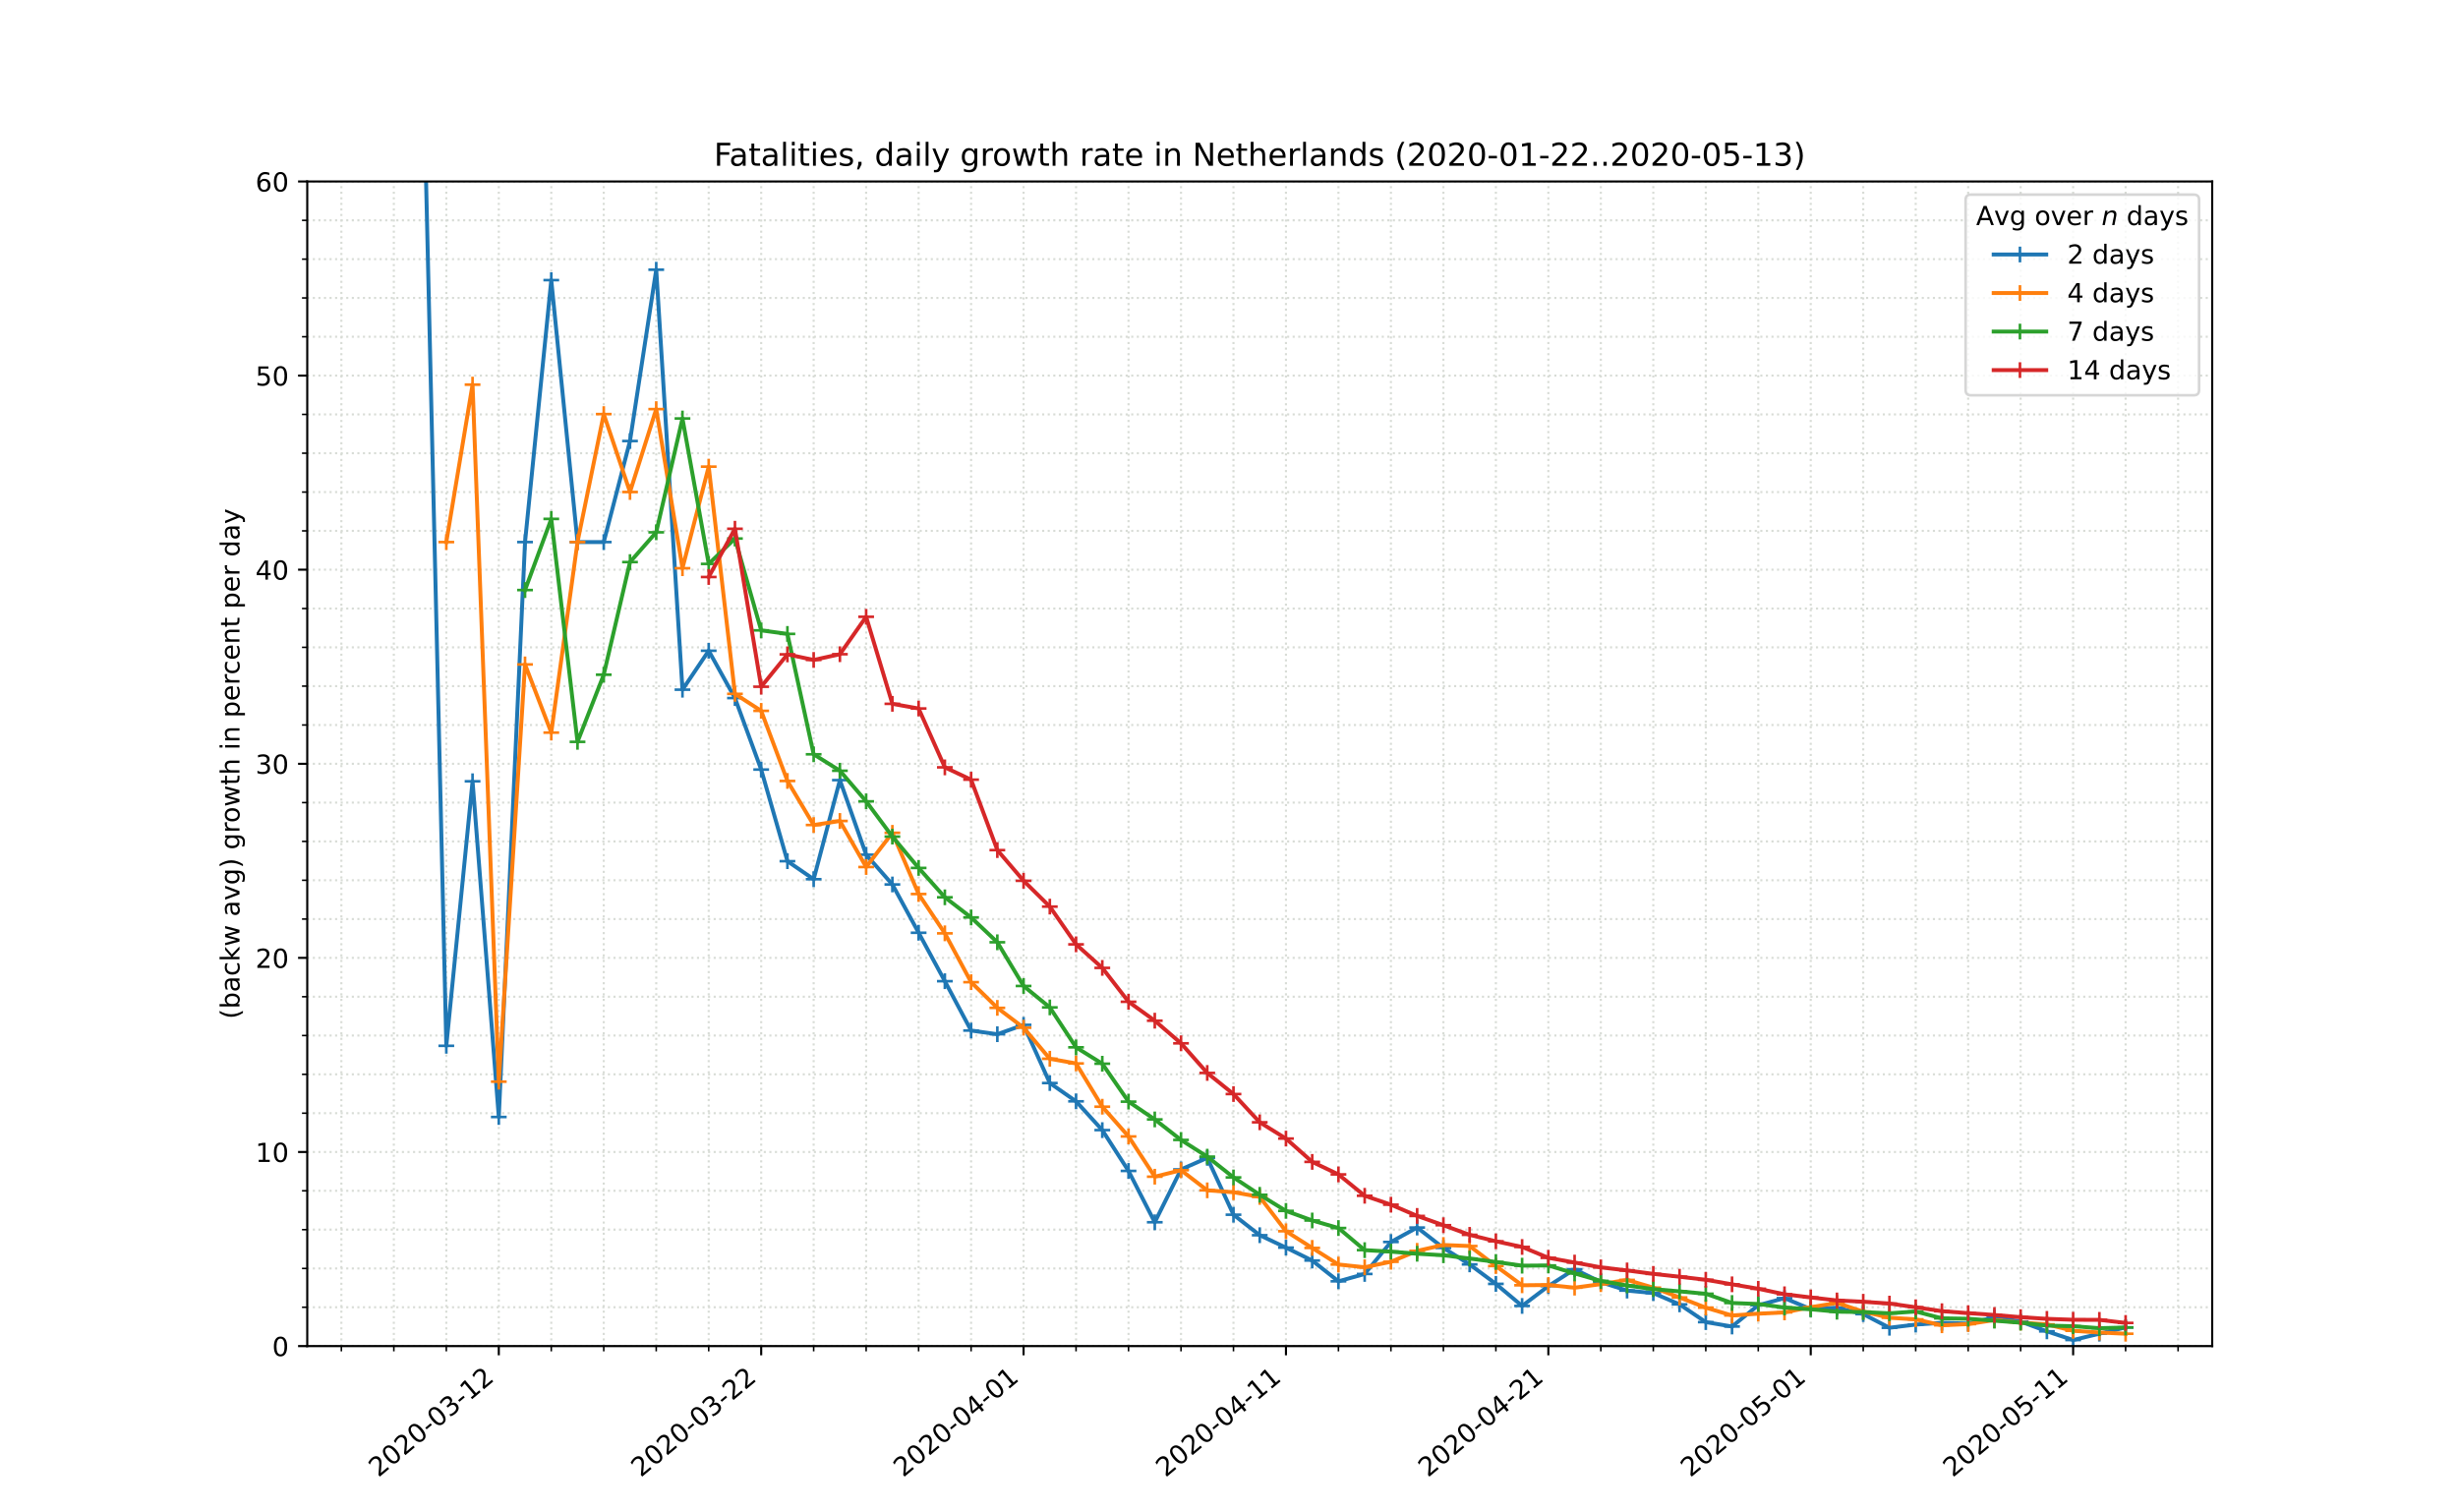 <?xml version="1.0" encoding="utf-8" standalone="no"?>
<!DOCTYPE svg PUBLIC "-//W3C//DTD SVG 1.1//EN"
  "http://www.w3.org/Graphics/SVG/1.1/DTD/svg11.dtd">
<!-- Created with matplotlib (https://matplotlib.org/) -->
<svg height="576pt" version="1.1" viewBox="0 0 936 576" width="936pt" xmlns="http://www.w3.org/2000/svg" xmlns:xlink="http://www.w3.org/1999/xlink">
 <defs>
  <style type="text/css">
*{stroke-linecap:butt;stroke-linejoin:round;}
  </style>
 </defs>
 <g id="figure_1">
  <g id="patch_1">
   <path d="M 0 576 
L 936 576 
L 936 0 
L 0 0 
z
" style="fill:#ffffff;"/>
  </g>
  <g id="axes_1">
   <g id="patch_2">
    <path d="M 117 512.64 
L 842.4 512.64 
L 842.4 69.12 
L 117 69.12 
z
" style="fill:#ffffff;"/>
   </g>
   <g id="matplotlib.axis_1">
    <g id="xtick_1">
     <g id="line2d_1">
      <path clip-path="url(#p97eba27694)" d="M 189.94 512.64 
L 189.94 69.12 
" style="fill:none;stroke:#d8dcd6;stroke-dasharray:0.8,1.32;stroke-dashoffset:0;stroke-width:0.8;"/>
     </g>
     <g id="line2d_2">
      <defs>
       <path d="M 0 0 
L 0 3.5 
" id="m7acbdde7e7" style="stroke:#000000;stroke-width:0.8;"/>
      </defs>
      <g>
       <use style="stroke:#000000;stroke-width:0.8;" x="189.94" xlink:href="#m7acbdde7e7" y="512.64"/>
      </g>
     </g>
     <g id="text_1">
      <!-- 2020-03-12 -->
      <defs>
       <path d="M 19.188 8.297 
L 53.609 8.297 
L 53.609 0 
L 7.328 0 
L 7.328 8.297 
Q 12.938 14.109 22.625 23.891 
Q 32.328 33.688 34.812 36.531 
Q 39.547 41.844 41.422 45.531 
Q 43.312 49.219 43.312 52.781 
Q 43.312 58.594 39.234 62.25 
Q 35.156 65.922 28.609 65.922 
Q 23.969 65.922 18.812 64.312 
Q 13.672 62.703 7.812 59.422 
L 7.812 69.391 
Q 13.766 71.781 18.938 73 
Q 24.125 74.219 28.422 74.219 
Q 39.75 74.219 46.484 68.547 
Q 53.219 62.891 53.219 53.422 
Q 53.219 48.922 51.531 44.891 
Q 49.859 40.875 45.406 35.406 
Q 44.188 33.984 37.641 27.219 
Q 31.109 20.453 19.188 8.297 
z
" id="DejaVuSans-50"/>
       <path d="M 31.781 66.406 
Q 24.172 66.406 20.328 58.906 
Q 16.5 51.422 16.5 36.375 
Q 16.5 21.391 20.328 13.891 
Q 24.172 6.391 31.781 6.391 
Q 39.453 6.391 43.281 13.891 
Q 47.125 21.391 47.125 36.375 
Q 47.125 51.422 43.281 58.906 
Q 39.453 66.406 31.781 66.406 
z
M 31.781 74.219 
Q 44.047 74.219 50.516 64.516 
Q 56.984 54.828 56.984 36.375 
Q 56.984 17.969 50.516 8.266 
Q 44.047 -1.422 31.781 -1.422 
Q 19.531 -1.422 13.062 8.266 
Q 6.594 17.969 6.594 36.375 
Q 6.594 54.828 13.062 64.516 
Q 19.531 74.219 31.781 74.219 
z
" id="DejaVuSans-48"/>
       <path d="M 4.891 31.391 
L 31.203 31.391 
L 31.203 23.391 
L 4.891 23.391 
z
" id="DejaVuSans-45"/>
       <path d="M 40.578 39.312 
Q 47.656 37.797 51.625 33 
Q 55.609 28.219 55.609 21.188 
Q 55.609 10.406 48.188 4.484 
Q 40.766 -1.422 27.094 -1.422 
Q 22.516 -1.422 17.656 -0.516 
Q 12.797 0.391 7.625 2.203 
L 7.625 11.719 
Q 11.719 9.328 16.594 8.109 
Q 21.484 6.891 26.812 6.891 
Q 36.078 6.891 40.938 10.547 
Q 45.797 14.203 45.797 21.188 
Q 45.797 27.641 41.281 31.266 
Q 36.766 34.906 28.719 34.906 
L 20.219 34.906 
L 20.219 43.016 
L 29.109 43.016 
Q 36.375 43.016 40.234 45.922 
Q 44.094 48.828 44.094 54.297 
Q 44.094 59.906 40.109 62.906 
Q 36.141 65.922 28.719 65.922 
Q 24.656 65.922 20.016 65.031 
Q 15.375 64.156 9.812 62.312 
L 9.812 71.094 
Q 15.438 72.656 20.344 73.438 
Q 25.25 74.219 29.594 74.219 
Q 40.828 74.219 47.359 69.109 
Q 53.906 64.016 53.906 55.328 
Q 53.906 49.266 50.438 45.094 
Q 46.969 40.922 40.578 39.312 
z
" id="DejaVuSans-51"/>
       <path d="M 12.406 8.297 
L 28.516 8.297 
L 28.516 63.922 
L 10.984 60.406 
L 10.984 69.391 
L 28.422 72.906 
L 38.281 72.906 
L 38.281 8.297 
L 54.391 8.297 
L 54.391 0 
L 12.406 0 
z
" id="DejaVuSans-49"/>
      </defs>
      <g transform="translate(144.084 562.817)rotate(-40)scale(0.1 -0.1)">
       <use xlink:href="#DejaVuSans-50"/>
       <use x="63.623" xlink:href="#DejaVuSans-48"/>
       <use x="127.246" xlink:href="#DejaVuSans-50"/>
       <use x="190.869" xlink:href="#DejaVuSans-48"/>
       <use x="254.492" xlink:href="#DejaVuSans-45"/>
       <use x="290.576" xlink:href="#DejaVuSans-48"/>
       <use x="354.199" xlink:href="#DejaVuSans-51"/>
       <use x="417.822" xlink:href="#DejaVuSans-45"/>
       <use x="453.906" xlink:href="#DejaVuSans-49"/>
       <use x="517.529" xlink:href="#DejaVuSans-50"/>
      </g>
     </g>
    </g>
    <g id="xtick_2">
     <g id="line2d_3">
      <path clip-path="url(#p97eba27694)" d="M 289.857 512.64 
L 289.857 69.12 
" style="fill:none;stroke:#d8dcd6;stroke-dasharray:0.8,1.32;stroke-dashoffset:0;stroke-width:0.8;"/>
     </g>
     <g id="line2d_4">
      <g>
       <use style="stroke:#000000;stroke-width:0.8;" x="289.857" xlink:href="#m7acbdde7e7" y="512.64"/>
      </g>
     </g>
     <g id="text_2">
      <!-- 2020-03-22 -->
      <g transform="translate(244.001 562.817)rotate(-40)scale(0.1 -0.1)">
       <use xlink:href="#DejaVuSans-50"/>
       <use x="63.623" xlink:href="#DejaVuSans-48"/>
       <use x="127.246" xlink:href="#DejaVuSans-50"/>
       <use x="190.869" xlink:href="#DejaVuSans-48"/>
       <use x="254.492" xlink:href="#DejaVuSans-45"/>
       <use x="290.576" xlink:href="#DejaVuSans-48"/>
       <use x="354.199" xlink:href="#DejaVuSans-51"/>
       <use x="417.822" xlink:href="#DejaVuSans-45"/>
       <use x="453.906" xlink:href="#DejaVuSans-50"/>
       <use x="517.529" xlink:href="#DejaVuSans-50"/>
      </g>
     </g>
    </g>
    <g id="xtick_3">
     <g id="line2d_5">
      <path clip-path="url(#p97eba27694)" d="M 389.774 512.64 
L 389.774 69.12 
" style="fill:none;stroke:#d8dcd6;stroke-dasharray:0.8,1.32;stroke-dashoffset:0;stroke-width:0.8;"/>
     </g>
     <g id="line2d_6">
      <g>
       <use style="stroke:#000000;stroke-width:0.8;" x="389.774" xlink:href="#m7acbdde7e7" y="512.64"/>
      </g>
     </g>
     <g id="text_3">
      <!-- 2020-04-01 -->
      <defs>
       <path d="M 37.797 64.312 
L 12.891 25.391 
L 37.797 25.391 
z
M 35.203 72.906 
L 47.609 72.906 
L 47.609 25.391 
L 58.016 25.391 
L 58.016 17.188 
L 47.609 17.188 
L 47.609 0 
L 37.797 0 
L 37.797 17.188 
L 4.891 17.188 
L 4.891 26.703 
z
" id="DejaVuSans-52"/>
      </defs>
      <g transform="translate(343.918 562.817)rotate(-40)scale(0.1 -0.1)">
       <use xlink:href="#DejaVuSans-50"/>
       <use x="63.623" xlink:href="#DejaVuSans-48"/>
       <use x="127.246" xlink:href="#DejaVuSans-50"/>
       <use x="190.869" xlink:href="#DejaVuSans-48"/>
       <use x="254.492" xlink:href="#DejaVuSans-45"/>
       <use x="290.576" xlink:href="#DejaVuSans-48"/>
       <use x="354.199" xlink:href="#DejaVuSans-52"/>
       <use x="417.822" xlink:href="#DejaVuSans-45"/>
       <use x="453.906" xlink:href="#DejaVuSans-48"/>
       <use x="517.529" xlink:href="#DejaVuSans-49"/>
      </g>
     </g>
    </g>
    <g id="xtick_4">
     <g id="line2d_7">
      <path clip-path="url(#p97eba27694)" d="M 489.692 512.64 
L 489.692 69.12 
" style="fill:none;stroke:#d8dcd6;stroke-dasharray:0.8,1.32;stroke-dashoffset:0;stroke-width:0.8;"/>
     </g>
     <g id="line2d_8">
      <g>
       <use style="stroke:#000000;stroke-width:0.8;" x="489.692" xlink:href="#m7acbdde7e7" y="512.64"/>
      </g>
     </g>
     <g id="text_4">
      <!-- 2020-04-11 -->
      <g transform="translate(443.836 562.817)rotate(-40)scale(0.1 -0.1)">
       <use xlink:href="#DejaVuSans-50"/>
       <use x="63.623" xlink:href="#DejaVuSans-48"/>
       <use x="127.246" xlink:href="#DejaVuSans-50"/>
       <use x="190.869" xlink:href="#DejaVuSans-48"/>
       <use x="254.492" xlink:href="#DejaVuSans-45"/>
       <use x="290.576" xlink:href="#DejaVuSans-48"/>
       <use x="354.199" xlink:href="#DejaVuSans-52"/>
       <use x="417.822" xlink:href="#DejaVuSans-45"/>
       <use x="453.906" xlink:href="#DejaVuSans-49"/>
       <use x="517.529" xlink:href="#DejaVuSans-49"/>
      </g>
     </g>
    </g>
    <g id="xtick_5">
     <g id="line2d_9">
      <path clip-path="url(#p97eba27694)" d="M 589.609 512.64 
L 589.609 69.12 
" style="fill:none;stroke:#d8dcd6;stroke-dasharray:0.8,1.32;stroke-dashoffset:0;stroke-width:0.8;"/>
     </g>
     <g id="line2d_10">
      <g>
       <use style="stroke:#000000;stroke-width:0.8;" x="589.609" xlink:href="#m7acbdde7e7" y="512.64"/>
      </g>
     </g>
     <g id="text_5">
      <!-- 2020-04-21 -->
      <g transform="translate(543.753 562.817)rotate(-40)scale(0.1 -0.1)">
       <use xlink:href="#DejaVuSans-50"/>
       <use x="63.623" xlink:href="#DejaVuSans-48"/>
       <use x="127.246" xlink:href="#DejaVuSans-50"/>
       <use x="190.869" xlink:href="#DejaVuSans-48"/>
       <use x="254.492" xlink:href="#DejaVuSans-45"/>
       <use x="290.576" xlink:href="#DejaVuSans-48"/>
       <use x="354.199" xlink:href="#DejaVuSans-52"/>
       <use x="417.822" xlink:href="#DejaVuSans-45"/>
       <use x="453.906" xlink:href="#DejaVuSans-50"/>
       <use x="517.529" xlink:href="#DejaVuSans-49"/>
      </g>
     </g>
    </g>
    <g id="xtick_6">
     <g id="line2d_11">
      <path clip-path="url(#p97eba27694)" d="M 689.526 512.64 
L 689.526 69.12 
" style="fill:none;stroke:#d8dcd6;stroke-dasharray:0.8,1.32;stroke-dashoffset:0;stroke-width:0.8;"/>
     </g>
     <g id="line2d_12">
      <g>
       <use style="stroke:#000000;stroke-width:0.8;" x="689.526" xlink:href="#m7acbdde7e7" y="512.64"/>
      </g>
     </g>
     <g id="text_6">
      <!-- 2020-05-01 -->
      <defs>
       <path d="M 10.797 72.906 
L 49.516 72.906 
L 49.516 64.594 
L 19.828 64.594 
L 19.828 46.734 
Q 21.969 47.469 24.109 47.828 
Q 26.266 48.188 28.422 48.188 
Q 40.625 48.188 47.75 41.5 
Q 54.891 34.812 54.891 23.391 
Q 54.891 11.625 47.562 5.094 
Q 40.234 -1.422 26.906 -1.422 
Q 22.312 -1.422 17.547 -0.641 
Q 12.797 0.141 7.719 1.703 
L 7.719 11.625 
Q 12.109 9.234 16.797 8.062 
Q 21.484 6.891 26.703 6.891 
Q 35.156 6.891 40.078 11.328 
Q 45.016 15.766 45.016 23.391 
Q 45.016 31 40.078 35.438 
Q 35.156 39.891 26.703 39.891 
Q 22.75 39.891 18.812 39.016 
Q 14.891 38.141 10.797 36.281 
z
" id="DejaVuSans-53"/>
      </defs>
      <g transform="translate(643.67 562.817)rotate(-40)scale(0.1 -0.1)">
       <use xlink:href="#DejaVuSans-50"/>
       <use x="63.623" xlink:href="#DejaVuSans-48"/>
       <use x="127.246" xlink:href="#DejaVuSans-50"/>
       <use x="190.869" xlink:href="#DejaVuSans-48"/>
       <use x="254.492" xlink:href="#DejaVuSans-45"/>
       <use x="290.576" xlink:href="#DejaVuSans-48"/>
       <use x="354.199" xlink:href="#DejaVuSans-53"/>
       <use x="417.822" xlink:href="#DejaVuSans-45"/>
       <use x="453.906" xlink:href="#DejaVuSans-48"/>
       <use x="517.529" xlink:href="#DejaVuSans-49"/>
      </g>
     </g>
    </g>
    <g id="xtick_7">
     <g id="line2d_13">
      <path clip-path="url(#p97eba27694)" d="M 789.444 512.64 
L 789.444 69.12 
" style="fill:none;stroke:#d8dcd6;stroke-dasharray:0.8,1.32;stroke-dashoffset:0;stroke-width:0.8;"/>
     </g>
     <g id="line2d_14">
      <g>
       <use style="stroke:#000000;stroke-width:0.8;" x="789.444" xlink:href="#m7acbdde7e7" y="512.64"/>
      </g>
     </g>
     <g id="text_7">
      <!-- 2020-05-11 -->
      <g transform="translate(743.588 562.817)rotate(-40)scale(0.1 -0.1)">
       <use xlink:href="#DejaVuSans-50"/>
       <use x="63.623" xlink:href="#DejaVuSans-48"/>
       <use x="127.246" xlink:href="#DejaVuSans-50"/>
       <use x="190.869" xlink:href="#DejaVuSans-48"/>
       <use x="254.492" xlink:href="#DejaVuSans-45"/>
       <use x="290.576" xlink:href="#DejaVuSans-48"/>
       <use x="354.199" xlink:href="#DejaVuSans-53"/>
       <use x="417.822" xlink:href="#DejaVuSans-45"/>
       <use x="453.906" xlink:href="#DejaVuSans-49"/>
       <use x="517.529" xlink:href="#DejaVuSans-49"/>
      </g>
     </g>
    </g>
    <g id="xtick_8">
     <g id="line2d_15">
      <path clip-path="url(#p97eba27694)" d="M 129.989 512.64 
L 129.989 69.12 
" style="fill:none;stroke:#d8dcd6;stroke-dasharray:0.8,1.32;stroke-dashoffset:0;stroke-width:0.8;"/>
     </g>
     <g id="line2d_16">
      <defs>
       <path d="M 0 0 
L 0 2 
" id="mab62c48021" style="stroke:#000000;stroke-width:0.6;"/>
      </defs>
      <g>
       <use style="stroke:#000000;stroke-width:0.6;" x="129.989" xlink:href="#mab62c48021" y="512.64"/>
      </g>
     </g>
    </g>
    <g id="xtick_9">
     <g id="line2d_17">
      <path clip-path="url(#p97eba27694)" d="M 149.973 512.64 
L 149.973 69.12 
" style="fill:none;stroke:#d8dcd6;stroke-dasharray:0.8,1.32;stroke-dashoffset:0;stroke-width:0.8;"/>
     </g>
     <g id="line2d_18">
      <g>
       <use style="stroke:#000000;stroke-width:0.6;" x="149.973" xlink:href="#mab62c48021" y="512.64"/>
      </g>
     </g>
    </g>
    <g id="xtick_10">
     <g id="line2d_19">
      <path clip-path="url(#p97eba27694)" d="M 169.956 512.64 
L 169.956 69.12 
" style="fill:none;stroke:#d8dcd6;stroke-dasharray:0.8,1.32;stroke-dashoffset:0;stroke-width:0.8;"/>
     </g>
     <g id="line2d_20">
      <g>
       <use style="stroke:#000000;stroke-width:0.6;" x="169.956" xlink:href="#mab62c48021" y="512.64"/>
      </g>
     </g>
    </g>
    <g id="xtick_11">
     <g id="line2d_21">
      <path clip-path="url(#p97eba27694)" d="M 209.923 512.64 
L 209.923 69.12 
" style="fill:none;stroke:#d8dcd6;stroke-dasharray:0.8,1.32;stroke-dashoffset:0;stroke-width:0.8;"/>
     </g>
     <g id="line2d_22">
      <g>
       <use style="stroke:#000000;stroke-width:0.6;" x="209.923" xlink:href="#mab62c48021" y="512.64"/>
      </g>
     </g>
    </g>
    <g id="xtick_12">
     <g id="line2d_23">
      <path clip-path="url(#p97eba27694)" d="M 229.907 512.64 
L 229.907 69.12 
" style="fill:none;stroke:#d8dcd6;stroke-dasharray:0.8,1.32;stroke-dashoffset:0;stroke-width:0.8;"/>
     </g>
     <g id="line2d_24">
      <g>
       <use style="stroke:#000000;stroke-width:0.6;" x="229.907" xlink:href="#mab62c48021" y="512.64"/>
      </g>
     </g>
    </g>
    <g id="xtick_13">
     <g id="line2d_25">
      <path clip-path="url(#p97eba27694)" d="M 249.89 512.64 
L 249.89 69.12 
" style="fill:none;stroke:#d8dcd6;stroke-dasharray:0.8,1.32;stroke-dashoffset:0;stroke-width:0.8;"/>
     </g>
     <g id="line2d_26">
      <g>
       <use style="stroke:#000000;stroke-width:0.6;" x="249.89" xlink:href="#mab62c48021" y="512.64"/>
      </g>
     </g>
    </g>
    <g id="xtick_14">
     <g id="line2d_27">
      <path clip-path="url(#p97eba27694)" d="M 269.874 512.64 
L 269.874 69.12 
" style="fill:none;stroke:#d8dcd6;stroke-dasharray:0.8,1.32;stroke-dashoffset:0;stroke-width:0.8;"/>
     </g>
     <g id="line2d_28">
      <g>
       <use style="stroke:#000000;stroke-width:0.6;" x="269.874" xlink:href="#mab62c48021" y="512.64"/>
      </g>
     </g>
    </g>
    <g id="xtick_15">
     <g id="line2d_29">
      <path clip-path="url(#p97eba27694)" d="M 309.84 512.64 
L 309.84 69.12 
" style="fill:none;stroke:#d8dcd6;stroke-dasharray:0.8,1.32;stroke-dashoffset:0;stroke-width:0.8;"/>
     </g>
     <g id="line2d_30">
      <g>
       <use style="stroke:#000000;stroke-width:0.6;" x="309.84" xlink:href="#mab62c48021" y="512.64"/>
      </g>
     </g>
    </g>
    <g id="xtick_16">
     <g id="line2d_31">
      <path clip-path="url(#p97eba27694)" d="M 329.824 512.64 
L 329.824 69.12 
" style="fill:none;stroke:#d8dcd6;stroke-dasharray:0.8,1.32;stroke-dashoffset:0;stroke-width:0.8;"/>
     </g>
     <g id="line2d_32">
      <g>
       <use style="stroke:#000000;stroke-width:0.6;" x="329.824" xlink:href="#mab62c48021" y="512.64"/>
      </g>
     </g>
    </g>
    <g id="xtick_17">
     <g id="line2d_33">
      <path clip-path="url(#p97eba27694)" d="M 349.807 512.64 
L 349.807 69.12 
" style="fill:none;stroke:#d8dcd6;stroke-dasharray:0.8,1.32;stroke-dashoffset:0;stroke-width:0.8;"/>
     </g>
     <g id="line2d_34">
      <g>
       <use style="stroke:#000000;stroke-width:0.6;" x="349.807" xlink:href="#mab62c48021" y="512.64"/>
      </g>
     </g>
    </g>
    <g id="xtick_18">
     <g id="line2d_35">
      <path clip-path="url(#p97eba27694)" d="M 369.791 512.64 
L 369.791 69.12 
" style="fill:none;stroke:#d8dcd6;stroke-dasharray:0.8,1.32;stroke-dashoffset:0;stroke-width:0.8;"/>
     </g>
     <g id="line2d_36">
      <g>
       <use style="stroke:#000000;stroke-width:0.6;" x="369.791" xlink:href="#mab62c48021" y="512.64"/>
      </g>
     </g>
    </g>
    <g id="xtick_19">
     <g id="line2d_37">
      <path clip-path="url(#p97eba27694)" d="M 409.758 512.64 
L 409.758 69.12 
" style="fill:none;stroke:#d8dcd6;stroke-dasharray:0.8,1.32;stroke-dashoffset:0;stroke-width:0.8;"/>
     </g>
     <g id="line2d_38">
      <g>
       <use style="stroke:#000000;stroke-width:0.6;" x="409.758" xlink:href="#mab62c48021" y="512.64"/>
      </g>
     </g>
    </g>
    <g id="xtick_20">
     <g id="line2d_39">
      <path clip-path="url(#p97eba27694)" d="M 429.741 512.64 
L 429.741 69.12 
" style="fill:none;stroke:#d8dcd6;stroke-dasharray:0.8,1.32;stroke-dashoffset:0;stroke-width:0.8;"/>
     </g>
     <g id="line2d_40">
      <g>
       <use style="stroke:#000000;stroke-width:0.6;" x="429.741" xlink:href="#mab62c48021" y="512.64"/>
      </g>
     </g>
    </g>
    <g id="xtick_21">
     <g id="line2d_41">
      <path clip-path="url(#p97eba27694)" d="M 449.725 512.64 
L 449.725 69.12 
" style="fill:none;stroke:#d8dcd6;stroke-dasharray:0.8,1.32;stroke-dashoffset:0;stroke-width:0.8;"/>
     </g>
     <g id="line2d_42">
      <g>
       <use style="stroke:#000000;stroke-width:0.6;" x="449.725" xlink:href="#mab62c48021" y="512.64"/>
      </g>
     </g>
    </g>
    <g id="xtick_22">
     <g id="line2d_43">
      <path clip-path="url(#p97eba27694)" d="M 469.708 512.64 
L 469.708 69.12 
" style="fill:none;stroke:#d8dcd6;stroke-dasharray:0.8,1.32;stroke-dashoffset:0;stroke-width:0.8;"/>
     </g>
     <g id="line2d_44">
      <g>
       <use style="stroke:#000000;stroke-width:0.6;" x="469.708" xlink:href="#mab62c48021" y="512.64"/>
      </g>
     </g>
    </g>
    <g id="xtick_23">
     <g id="line2d_45">
      <path clip-path="url(#p97eba27694)" d="M 509.675 512.64 
L 509.675 69.12 
" style="fill:none;stroke:#d8dcd6;stroke-dasharray:0.8,1.32;stroke-dashoffset:0;stroke-width:0.8;"/>
     </g>
     <g id="line2d_46">
      <g>
       <use style="stroke:#000000;stroke-width:0.6;" x="509.675" xlink:href="#mab62c48021" y="512.64"/>
      </g>
     </g>
    </g>
    <g id="xtick_24">
     <g id="line2d_47">
      <path clip-path="url(#p97eba27694)" d="M 529.659 512.64 
L 529.659 69.12 
" style="fill:none;stroke:#d8dcd6;stroke-dasharray:0.8,1.32;stroke-dashoffset:0;stroke-width:0.8;"/>
     </g>
     <g id="line2d_48">
      <g>
       <use style="stroke:#000000;stroke-width:0.6;" x="529.659" xlink:href="#mab62c48021" y="512.64"/>
      </g>
     </g>
    </g>
    <g id="xtick_25">
     <g id="line2d_49">
      <path clip-path="url(#p97eba27694)" d="M 549.642 512.64 
L 549.642 69.12 
" style="fill:none;stroke:#d8dcd6;stroke-dasharray:0.8,1.32;stroke-dashoffset:0;stroke-width:0.8;"/>
     </g>
     <g id="line2d_50">
      <g>
       <use style="stroke:#000000;stroke-width:0.6;" x="549.642" xlink:href="#mab62c48021" y="512.64"/>
      </g>
     </g>
    </g>
    <g id="xtick_26">
     <g id="line2d_51">
      <path clip-path="url(#p97eba27694)" d="M 569.626 512.64 
L 569.626 69.12 
" style="fill:none;stroke:#d8dcd6;stroke-dasharray:0.8,1.32;stroke-dashoffset:0;stroke-width:0.8;"/>
     </g>
     <g id="line2d_52">
      <g>
       <use style="stroke:#000000;stroke-width:0.6;" x="569.626" xlink:href="#mab62c48021" y="512.64"/>
      </g>
     </g>
    </g>
    <g id="xtick_27">
     <g id="line2d_53">
      <path clip-path="url(#p97eba27694)" d="M 609.593 512.64 
L 609.593 69.12 
" style="fill:none;stroke:#d8dcd6;stroke-dasharray:0.8,1.32;stroke-dashoffset:0;stroke-width:0.8;"/>
     </g>
     <g id="line2d_54">
      <g>
       <use style="stroke:#000000;stroke-width:0.6;" x="609.593" xlink:href="#mab62c48021" y="512.64"/>
      </g>
     </g>
    </g>
    <g id="xtick_28">
     <g id="line2d_55">
      <path clip-path="url(#p97eba27694)" d="M 629.576 512.64 
L 629.576 69.12 
" style="fill:none;stroke:#d8dcd6;stroke-dasharray:0.8,1.32;stroke-dashoffset:0;stroke-width:0.8;"/>
     </g>
     <g id="line2d_56">
      <g>
       <use style="stroke:#000000;stroke-width:0.6;" x="629.576" xlink:href="#mab62c48021" y="512.64"/>
      </g>
     </g>
    </g>
    <g id="xtick_29">
     <g id="line2d_57">
      <path clip-path="url(#p97eba27694)" d="M 649.56 512.64 
L 649.56 69.12 
" style="fill:none;stroke:#d8dcd6;stroke-dasharray:0.8,1.32;stroke-dashoffset:0;stroke-width:0.8;"/>
     </g>
     <g id="line2d_58">
      <g>
       <use style="stroke:#000000;stroke-width:0.6;" x="649.56" xlink:href="#mab62c48021" y="512.64"/>
      </g>
     </g>
    </g>
    <g id="xtick_30">
     <g id="line2d_59">
      <path clip-path="url(#p97eba27694)" d="M 669.543 512.64 
L 669.543 69.12 
" style="fill:none;stroke:#d8dcd6;stroke-dasharray:0.8,1.32;stroke-dashoffset:0;stroke-width:0.8;"/>
     </g>
     <g id="line2d_60">
      <g>
       <use style="stroke:#000000;stroke-width:0.6;" x="669.543" xlink:href="#mab62c48021" y="512.64"/>
      </g>
     </g>
    </g>
    <g id="xtick_31">
     <g id="line2d_61">
      <path clip-path="url(#p97eba27694)" d="M 709.51 512.64 
L 709.51 69.12 
" style="fill:none;stroke:#d8dcd6;stroke-dasharray:0.8,1.32;stroke-dashoffset:0;stroke-width:0.8;"/>
     </g>
     <g id="line2d_62">
      <g>
       <use style="stroke:#000000;stroke-width:0.6;" x="709.51" xlink:href="#mab62c48021" y="512.64"/>
      </g>
     </g>
    </g>
    <g id="xtick_32">
     <g id="line2d_63">
      <path clip-path="url(#p97eba27694)" d="M 729.493 512.64 
L 729.493 69.12 
" style="fill:none;stroke:#d8dcd6;stroke-dasharray:0.8,1.32;stroke-dashoffset:0;stroke-width:0.8;"/>
     </g>
     <g id="line2d_64">
      <g>
       <use style="stroke:#000000;stroke-width:0.6;" x="729.493" xlink:href="#mab62c48021" y="512.64"/>
      </g>
     </g>
    </g>
    <g id="xtick_33">
     <g id="line2d_65">
      <path clip-path="url(#p97eba27694)" d="M 749.477 512.64 
L 749.477 69.12 
" style="fill:none;stroke:#d8dcd6;stroke-dasharray:0.8,1.32;stroke-dashoffset:0;stroke-width:0.8;"/>
     </g>
     <g id="line2d_66">
      <g>
       <use style="stroke:#000000;stroke-width:0.6;" x="749.477" xlink:href="#mab62c48021" y="512.64"/>
      </g>
     </g>
    </g>
    <g id="xtick_34">
     <g id="line2d_67">
      <path clip-path="url(#p97eba27694)" d="M 769.46 512.64 
L 769.46 69.12 
" style="fill:none;stroke:#d8dcd6;stroke-dasharray:0.8,1.32;stroke-dashoffset:0;stroke-width:0.8;"/>
     </g>
     <g id="line2d_68">
      <g>
       <use style="stroke:#000000;stroke-width:0.6;" x="769.46" xlink:href="#mab62c48021" y="512.64"/>
      </g>
     </g>
    </g>
    <g id="xtick_35">
     <g id="line2d_69">
      <path clip-path="url(#p97eba27694)" d="M 809.427 512.64 
L 809.427 69.12 
" style="fill:none;stroke:#d8dcd6;stroke-dasharray:0.8,1.32;stroke-dashoffset:0;stroke-width:0.8;"/>
     </g>
     <g id="line2d_70">
      <g>
       <use style="stroke:#000000;stroke-width:0.6;" x="809.427" xlink:href="#mab62c48021" y="512.64"/>
      </g>
     </g>
    </g>
    <g id="xtick_36">
     <g id="line2d_71">
      <path clip-path="url(#p97eba27694)" d="M 829.411 512.64 
L 829.411 69.12 
" style="fill:none;stroke:#d8dcd6;stroke-dasharray:0.8,1.32;stroke-dashoffset:0;stroke-width:0.8;"/>
     </g>
     <g id="line2d_72">
      <g>
       <use style="stroke:#000000;stroke-width:0.6;" x="829.411" xlink:href="#mab62c48021" y="512.64"/>
      </g>
     </g>
    </g>
   </g>
   <g id="matplotlib.axis_2">
    <g id="ytick_1">
     <g id="line2d_73">
      <path clip-path="url(#p97eba27694)" d="M 117 512.64 
L 842.4 512.64 
" style="fill:none;stroke:#d8dcd6;stroke-dasharray:0.8,1.32;stroke-dashoffset:0;stroke-width:0.8;"/>
     </g>
     <g id="line2d_74">
      <defs>
       <path d="M 0 0 
L -3.5 0 
" id="m434f79a200" style="stroke:#000000;stroke-width:0.8;"/>
      </defs>
      <g>
       <use style="stroke:#000000;stroke-width:0.8;" x="117" xlink:href="#m434f79a200" y="512.64"/>
      </g>
     </g>
     <g id="text_8">
      <!-- 0 -->
      <g transform="translate(103.638 516.439)scale(0.1 -0.1)">
       <use xlink:href="#DejaVuSans-48"/>
      </g>
     </g>
    </g>
    <g id="ytick_2">
     <g id="line2d_75">
      <path clip-path="url(#p97eba27694)" d="M 117 438.72 
L 842.4 438.72 
" style="fill:none;stroke:#d8dcd6;stroke-dasharray:0.8,1.32;stroke-dashoffset:0;stroke-width:0.8;"/>
     </g>
     <g id="line2d_76">
      <g>
       <use style="stroke:#000000;stroke-width:0.8;" x="117" xlink:href="#m434f79a200" y="438.72"/>
      </g>
     </g>
     <g id="text_9">
      <!-- 10 -->
      <g transform="translate(97.275 442.519)scale(0.1 -0.1)">
       <use xlink:href="#DejaVuSans-49"/>
       <use x="63.623" xlink:href="#DejaVuSans-48"/>
      </g>
     </g>
    </g>
    <g id="ytick_3">
     <g id="line2d_77">
      <path clip-path="url(#p97eba27694)" d="M 117 364.8 
L 842.4 364.8 
" style="fill:none;stroke:#d8dcd6;stroke-dasharray:0.8,1.32;stroke-dashoffset:0;stroke-width:0.8;"/>
     </g>
     <g id="line2d_78">
      <g>
       <use style="stroke:#000000;stroke-width:0.8;" x="117" xlink:href="#m434f79a200" y="364.8"/>
      </g>
     </g>
     <g id="text_10">
      <!-- 20 -->
      <g transform="translate(97.275 368.599)scale(0.1 -0.1)">
       <use xlink:href="#DejaVuSans-50"/>
       <use x="63.623" xlink:href="#DejaVuSans-48"/>
      </g>
     </g>
    </g>
    <g id="ytick_4">
     <g id="line2d_79">
      <path clip-path="url(#p97eba27694)" d="M 117 290.88 
L 842.4 290.88 
" style="fill:none;stroke:#d8dcd6;stroke-dasharray:0.8,1.32;stroke-dashoffset:0;stroke-width:0.8;"/>
     </g>
     <g id="line2d_80">
      <g>
       <use style="stroke:#000000;stroke-width:0.8;" x="117" xlink:href="#m434f79a200" y="290.88"/>
      </g>
     </g>
     <g id="text_11">
      <!-- 30 -->
      <g transform="translate(97.275 294.679)scale(0.1 -0.1)">
       <use xlink:href="#DejaVuSans-51"/>
       <use x="63.623" xlink:href="#DejaVuSans-48"/>
      </g>
     </g>
    </g>
    <g id="ytick_5">
     <g id="line2d_81">
      <path clip-path="url(#p97eba27694)" d="M 117 216.96 
L 842.4 216.96 
" style="fill:none;stroke:#d8dcd6;stroke-dasharray:0.8,1.32;stroke-dashoffset:0;stroke-width:0.8;"/>
     </g>
     <g id="line2d_82">
      <g>
       <use style="stroke:#000000;stroke-width:0.8;" x="117" xlink:href="#m434f79a200" y="216.96"/>
      </g>
     </g>
     <g id="text_12">
      <!-- 40 -->
      <g transform="translate(97.275 220.759)scale(0.1 -0.1)">
       <use xlink:href="#DejaVuSans-52"/>
       <use x="63.623" xlink:href="#DejaVuSans-48"/>
      </g>
     </g>
    </g>
    <g id="ytick_6">
     <g id="line2d_83">
      <path clip-path="url(#p97eba27694)" d="M 117 143.04 
L 842.4 143.04 
" style="fill:none;stroke:#d8dcd6;stroke-dasharray:0.8,1.32;stroke-dashoffset:0;stroke-width:0.8;"/>
     </g>
     <g id="line2d_84">
      <g>
       <use style="stroke:#000000;stroke-width:0.8;" x="117" xlink:href="#m434f79a200" y="143.04"/>
      </g>
     </g>
     <g id="text_13">
      <!-- 50 -->
      <g transform="translate(97.275 146.839)scale(0.1 -0.1)">
       <use xlink:href="#DejaVuSans-53"/>
       <use x="63.623" xlink:href="#DejaVuSans-48"/>
      </g>
     </g>
    </g>
    <g id="ytick_7">
     <g id="line2d_85">
      <path clip-path="url(#p97eba27694)" d="M 117 69.12 
L 842.4 69.12 
" style="fill:none;stroke:#d8dcd6;stroke-dasharray:0.8,1.32;stroke-dashoffset:0;stroke-width:0.8;"/>
     </g>
     <g id="line2d_86">
      <g>
       <use style="stroke:#000000;stroke-width:0.8;" x="117" xlink:href="#m434f79a200" y="69.12"/>
      </g>
     </g>
     <g id="text_14">
      <!-- 60 -->
      <defs>
       <path d="M 33.016 40.375 
Q 26.375 40.375 22.484 35.828 
Q 18.609 31.297 18.609 23.391 
Q 18.609 15.531 22.484 10.953 
Q 26.375 6.391 33.016 6.391 
Q 39.656 6.391 43.531 10.953 
Q 47.406 15.531 47.406 23.391 
Q 47.406 31.297 43.531 35.828 
Q 39.656 40.375 33.016 40.375 
z
M 52.594 71.297 
L 52.594 62.312 
Q 48.875 64.062 45.094 64.984 
Q 41.312 65.922 37.594 65.922 
Q 27.828 65.922 22.672 59.328 
Q 17.531 52.734 16.797 39.406 
Q 19.672 43.656 24.016 45.922 
Q 28.375 48.188 33.594 48.188 
Q 44.578 48.188 50.953 41.516 
Q 57.328 34.859 57.328 23.391 
Q 57.328 12.156 50.688 5.359 
Q 44.047 -1.422 33.016 -1.422 
Q 20.359 -1.422 13.672 8.266 
Q 6.984 17.969 6.984 36.375 
Q 6.984 53.656 15.188 63.938 
Q 23.391 74.219 37.203 74.219 
Q 40.922 74.219 44.703 73.484 
Q 48.484 72.75 52.594 71.297 
z
" id="DejaVuSans-54"/>
      </defs>
      <g transform="translate(97.275 72.919)scale(0.1 -0.1)">
       <use xlink:href="#DejaVuSans-54"/>
       <use x="63.623" xlink:href="#DejaVuSans-48"/>
      </g>
     </g>
    </g>
    <g id="ytick_8">
     <g id="line2d_87">
      <path clip-path="url(#p97eba27694)" d="M 117 497.856 
L 842.4 497.856 
" style="fill:none;stroke:#d8dcd6;stroke-dasharray:0.8,1.32;stroke-dashoffset:0;stroke-width:0.8;"/>
     </g>
     <g id="line2d_88">
      <defs>
       <path d="M 0 0 
L -2 0 
" id="m55d8d18736" style="stroke:#000000;stroke-width:0.6;"/>
      </defs>
      <g>
       <use style="stroke:#000000;stroke-width:0.6;" x="117" xlink:href="#m55d8d18736" y="497.856"/>
      </g>
     </g>
    </g>
    <g id="ytick_9">
     <g id="line2d_89">
      <path clip-path="url(#p97eba27694)" d="M 117 483.072 
L 842.4 483.072 
" style="fill:none;stroke:#d8dcd6;stroke-dasharray:0.8,1.32;stroke-dashoffset:0;stroke-width:0.8;"/>
     </g>
     <g id="line2d_90">
      <g>
       <use style="stroke:#000000;stroke-width:0.6;" x="117" xlink:href="#m55d8d18736" y="483.072"/>
      </g>
     </g>
    </g>
    <g id="ytick_10">
     <g id="line2d_91">
      <path clip-path="url(#p97eba27694)" d="M 117 468.288 
L 842.4 468.288 
" style="fill:none;stroke:#d8dcd6;stroke-dasharray:0.8,1.32;stroke-dashoffset:0;stroke-width:0.8;"/>
     </g>
     <g id="line2d_92">
      <g>
       <use style="stroke:#000000;stroke-width:0.6;" x="117" xlink:href="#m55d8d18736" y="468.288"/>
      </g>
     </g>
    </g>
    <g id="ytick_11">
     <g id="line2d_93">
      <path clip-path="url(#p97eba27694)" d="M 117 453.504 
L 842.4 453.504 
" style="fill:none;stroke:#d8dcd6;stroke-dasharray:0.8,1.32;stroke-dashoffset:0;stroke-width:0.8;"/>
     </g>
     <g id="line2d_94">
      <g>
       <use style="stroke:#000000;stroke-width:0.6;" x="117" xlink:href="#m55d8d18736" y="453.504"/>
      </g>
     </g>
    </g>
    <g id="ytick_12">
     <g id="line2d_95">
      <path clip-path="url(#p97eba27694)" d="M 117 423.936 
L 842.4 423.936 
" style="fill:none;stroke:#d8dcd6;stroke-dasharray:0.8,1.32;stroke-dashoffset:0;stroke-width:0.8;"/>
     </g>
     <g id="line2d_96">
      <g>
       <use style="stroke:#000000;stroke-width:0.6;" x="117" xlink:href="#m55d8d18736" y="423.936"/>
      </g>
     </g>
    </g>
    <g id="ytick_13">
     <g id="line2d_97">
      <path clip-path="url(#p97eba27694)" d="M 117 409.152 
L 842.4 409.152 
" style="fill:none;stroke:#d8dcd6;stroke-dasharray:0.8,1.32;stroke-dashoffset:0;stroke-width:0.8;"/>
     </g>
     <g id="line2d_98">
      <g>
       <use style="stroke:#000000;stroke-width:0.6;" x="117" xlink:href="#m55d8d18736" y="409.152"/>
      </g>
     </g>
    </g>
    <g id="ytick_14">
     <g id="line2d_99">
      <path clip-path="url(#p97eba27694)" d="M 117 394.368 
L 842.4 394.368 
" style="fill:none;stroke:#d8dcd6;stroke-dasharray:0.8,1.32;stroke-dashoffset:0;stroke-width:0.8;"/>
     </g>
     <g id="line2d_100">
      <g>
       <use style="stroke:#000000;stroke-width:0.6;" x="117" xlink:href="#m55d8d18736" y="394.368"/>
      </g>
     </g>
    </g>
    <g id="ytick_15">
     <g id="line2d_101">
      <path clip-path="url(#p97eba27694)" d="M 117 379.584 
L 842.4 379.584 
" style="fill:none;stroke:#d8dcd6;stroke-dasharray:0.8,1.32;stroke-dashoffset:0;stroke-width:0.8;"/>
     </g>
     <g id="line2d_102">
      <g>
       <use style="stroke:#000000;stroke-width:0.6;" x="117" xlink:href="#m55d8d18736" y="379.584"/>
      </g>
     </g>
    </g>
    <g id="ytick_16">
     <g id="line2d_103">
      <path clip-path="url(#p97eba27694)" d="M 117 350.016 
L 842.4 350.016 
" style="fill:none;stroke:#d8dcd6;stroke-dasharray:0.8,1.32;stroke-dashoffset:0;stroke-width:0.8;"/>
     </g>
     <g id="line2d_104">
      <g>
       <use style="stroke:#000000;stroke-width:0.6;" x="117" xlink:href="#m55d8d18736" y="350.016"/>
      </g>
     </g>
    </g>
    <g id="ytick_17">
     <g id="line2d_105">
      <path clip-path="url(#p97eba27694)" d="M 117 335.232 
L 842.4 335.232 
" style="fill:none;stroke:#d8dcd6;stroke-dasharray:0.8,1.32;stroke-dashoffset:0;stroke-width:0.8;"/>
     </g>
     <g id="line2d_106">
      <g>
       <use style="stroke:#000000;stroke-width:0.6;" x="117" xlink:href="#m55d8d18736" y="335.232"/>
      </g>
     </g>
    </g>
    <g id="ytick_18">
     <g id="line2d_107">
      <path clip-path="url(#p97eba27694)" d="M 117 320.448 
L 842.4 320.448 
" style="fill:none;stroke:#d8dcd6;stroke-dasharray:0.8,1.32;stroke-dashoffset:0;stroke-width:0.8;"/>
     </g>
     <g id="line2d_108">
      <g>
       <use style="stroke:#000000;stroke-width:0.6;" x="117" xlink:href="#m55d8d18736" y="320.448"/>
      </g>
     </g>
    </g>
    <g id="ytick_19">
     <g id="line2d_109">
      <path clip-path="url(#p97eba27694)" d="M 117 305.664 
L 842.4 305.664 
" style="fill:none;stroke:#d8dcd6;stroke-dasharray:0.8,1.32;stroke-dashoffset:0;stroke-width:0.8;"/>
     </g>
     <g id="line2d_110">
      <g>
       <use style="stroke:#000000;stroke-width:0.6;" x="117" xlink:href="#m55d8d18736" y="305.664"/>
      </g>
     </g>
    </g>
    <g id="ytick_20">
     <g id="line2d_111">
      <path clip-path="url(#p97eba27694)" d="M 117 276.096 
L 842.4 276.096 
" style="fill:none;stroke:#d8dcd6;stroke-dasharray:0.8,1.32;stroke-dashoffset:0;stroke-width:0.8;"/>
     </g>
     <g id="line2d_112">
      <g>
       <use style="stroke:#000000;stroke-width:0.6;" x="117" xlink:href="#m55d8d18736" y="276.096"/>
      </g>
     </g>
    </g>
    <g id="ytick_21">
     <g id="line2d_113">
      <path clip-path="url(#p97eba27694)" d="M 117 261.312 
L 842.4 261.312 
" style="fill:none;stroke:#d8dcd6;stroke-dasharray:0.8,1.32;stroke-dashoffset:0;stroke-width:0.8;"/>
     </g>
     <g id="line2d_114">
      <g>
       <use style="stroke:#000000;stroke-width:0.6;" x="117" xlink:href="#m55d8d18736" y="261.312"/>
      </g>
     </g>
    </g>
    <g id="ytick_22">
     <g id="line2d_115">
      <path clip-path="url(#p97eba27694)" d="M 117 246.528 
L 842.4 246.528 
" style="fill:none;stroke:#d8dcd6;stroke-dasharray:0.8,1.32;stroke-dashoffset:0;stroke-width:0.8;"/>
     </g>
     <g id="line2d_116">
      <g>
       <use style="stroke:#000000;stroke-width:0.6;" x="117" xlink:href="#m55d8d18736" y="246.528"/>
      </g>
     </g>
    </g>
    <g id="ytick_23">
     <g id="line2d_117">
      <path clip-path="url(#p97eba27694)" d="M 117 231.744 
L 842.4 231.744 
" style="fill:none;stroke:#d8dcd6;stroke-dasharray:0.8,1.32;stroke-dashoffset:0;stroke-width:0.8;"/>
     </g>
     <g id="line2d_118">
      <g>
       <use style="stroke:#000000;stroke-width:0.6;" x="117" xlink:href="#m55d8d18736" y="231.744"/>
      </g>
     </g>
    </g>
    <g id="ytick_24">
     <g id="line2d_119">
      <path clip-path="url(#p97eba27694)" d="M 117 202.176 
L 842.4 202.176 
" style="fill:none;stroke:#d8dcd6;stroke-dasharray:0.8,1.32;stroke-dashoffset:0;stroke-width:0.8;"/>
     </g>
     <g id="line2d_120">
      <g>
       <use style="stroke:#000000;stroke-width:0.6;" x="117" xlink:href="#m55d8d18736" y="202.176"/>
      </g>
     </g>
    </g>
    <g id="ytick_25">
     <g id="line2d_121">
      <path clip-path="url(#p97eba27694)" d="M 117 187.392 
L 842.4 187.392 
" style="fill:none;stroke:#d8dcd6;stroke-dasharray:0.8,1.32;stroke-dashoffset:0;stroke-width:0.8;"/>
     </g>
     <g id="line2d_122">
      <g>
       <use style="stroke:#000000;stroke-width:0.6;" x="117" xlink:href="#m55d8d18736" y="187.392"/>
      </g>
     </g>
    </g>
    <g id="ytick_26">
     <g id="line2d_123">
      <path clip-path="url(#p97eba27694)" d="M 117 172.608 
L 842.4 172.608 
" style="fill:none;stroke:#d8dcd6;stroke-dasharray:0.8,1.32;stroke-dashoffset:0;stroke-width:0.8;"/>
     </g>
     <g id="line2d_124">
      <g>
       <use style="stroke:#000000;stroke-width:0.6;" x="117" xlink:href="#m55d8d18736" y="172.608"/>
      </g>
     </g>
    </g>
    <g id="ytick_27">
     <g id="line2d_125">
      <path clip-path="url(#p97eba27694)" d="M 117 157.824 
L 842.4 157.824 
" style="fill:none;stroke:#d8dcd6;stroke-dasharray:0.8,1.32;stroke-dashoffset:0;stroke-width:0.8;"/>
     </g>
     <g id="line2d_126">
      <g>
       <use style="stroke:#000000;stroke-width:0.6;" x="117" xlink:href="#m55d8d18736" y="157.824"/>
      </g>
     </g>
    </g>
    <g id="ytick_28">
     <g id="line2d_127">
      <path clip-path="url(#p97eba27694)" d="M 117 128.256 
L 842.4 128.256 
" style="fill:none;stroke:#d8dcd6;stroke-dasharray:0.8,1.32;stroke-dashoffset:0;stroke-width:0.8;"/>
     </g>
     <g id="line2d_128">
      <g>
       <use style="stroke:#000000;stroke-width:0.6;" x="117" xlink:href="#m55d8d18736" y="128.256"/>
      </g>
     </g>
    </g>
    <g id="ytick_29">
     <g id="line2d_129">
      <path clip-path="url(#p97eba27694)" d="M 117 113.472 
L 842.4 113.472 
" style="fill:none;stroke:#d8dcd6;stroke-dasharray:0.8,1.32;stroke-dashoffset:0;stroke-width:0.8;"/>
     </g>
     <g id="line2d_130">
      <g>
       <use style="stroke:#000000;stroke-width:0.6;" x="117" xlink:href="#m55d8d18736" y="113.472"/>
      </g>
     </g>
    </g>
    <g id="ytick_30">
     <g id="line2d_131">
      <path clip-path="url(#p97eba27694)" d="M 117 98.688 
L 842.4 98.688 
" style="fill:none;stroke:#d8dcd6;stroke-dasharray:0.8,1.32;stroke-dashoffset:0;stroke-width:0.8;"/>
     </g>
     <g id="line2d_132">
      <g>
       <use style="stroke:#000000;stroke-width:0.6;" x="117" xlink:href="#m55d8d18736" y="98.688"/>
      </g>
     </g>
    </g>
    <g id="ytick_31">
     <g id="line2d_133">
      <path clip-path="url(#p97eba27694)" d="M 117 83.904 
L 842.4 83.904 
" style="fill:none;stroke:#d8dcd6;stroke-dasharray:0.8,1.32;stroke-dashoffset:0;stroke-width:0.8;"/>
     </g>
     <g id="line2d_134">
      <g>
       <use style="stroke:#000000;stroke-width:0.6;" x="117" xlink:href="#m55d8d18736" y="83.904"/>
      </g>
     </g>
    </g>
    <g id="text_15">
     <!-- (backw avg) growth in percent per day -->
     <defs>
      <path d="M 31 75.875 
Q 24.469 64.656 21.281 53.656 
Q 18.109 42.672 18.109 31.391 
Q 18.109 20.125 21.312 9.062 
Q 24.516 -2 31 -13.188 
L 23.188 -13.188 
Q 15.875 -1.703 12.234 9.375 
Q 8.594 20.453 8.594 31.391 
Q 8.594 42.281 12.203 53.312 
Q 15.828 64.359 23.188 75.875 
z
" id="DejaVuSans-40"/>
      <path d="M 48.688 27.297 
Q 48.688 37.203 44.609 42.844 
Q 40.531 48.484 33.406 48.484 
Q 26.266 48.484 22.188 42.844 
Q 18.109 37.203 18.109 27.297 
Q 18.109 17.391 22.188 11.75 
Q 26.266 6.109 33.406 6.109 
Q 40.531 6.109 44.609 11.75 
Q 48.688 17.391 48.688 27.297 
z
M 18.109 46.391 
Q 20.953 51.266 25.266 53.625 
Q 29.594 56 35.594 56 
Q 45.562 56 51.781 48.094 
Q 58.016 40.188 58.016 27.297 
Q 58.016 14.406 51.781 6.484 
Q 45.562 -1.422 35.594 -1.422 
Q 29.594 -1.422 25.266 0.953 
Q 20.953 3.328 18.109 8.203 
L 18.109 0 
L 9.078 0 
L 9.078 75.984 
L 18.109 75.984 
z
" id="DejaVuSans-98"/>
      <path d="M 34.281 27.484 
Q 23.391 27.484 19.188 25 
Q 14.984 22.516 14.984 16.5 
Q 14.984 11.719 18.141 8.906 
Q 21.297 6.109 26.703 6.109 
Q 34.188 6.109 38.703 11.406 
Q 43.219 16.703 43.219 25.484 
L 43.219 27.484 
z
M 52.203 31.203 
L 52.203 0 
L 43.219 0 
L 43.219 8.297 
Q 40.141 3.328 35.547 0.953 
Q 30.953 -1.422 24.312 -1.422 
Q 15.922 -1.422 10.953 3.297 
Q 6 8.016 6 15.922 
Q 6 25.141 12.172 29.828 
Q 18.359 34.516 30.609 34.516 
L 43.219 34.516 
L 43.219 35.406 
Q 43.219 41.609 39.141 45 
Q 35.062 48.391 27.688 48.391 
Q 23 48.391 18.547 47.266 
Q 14.109 46.141 10.016 43.891 
L 10.016 52.203 
Q 14.938 54.109 19.578 55.047 
Q 24.219 56 28.609 56 
Q 40.484 56 46.344 49.844 
Q 52.203 43.703 52.203 31.203 
z
" id="DejaVuSans-97"/>
      <path d="M 48.781 52.594 
L 48.781 44.188 
Q 44.969 46.297 41.141 47.344 
Q 37.312 48.391 33.406 48.391 
Q 24.656 48.391 19.812 42.844 
Q 14.984 37.312 14.984 27.297 
Q 14.984 17.281 19.812 11.734 
Q 24.656 6.203 33.406 6.203 
Q 37.312 6.203 41.141 7.25 
Q 44.969 8.297 48.781 10.406 
L 48.781 2.094 
Q 45.016 0.344 40.984 -0.531 
Q 36.969 -1.422 32.422 -1.422 
Q 20.062 -1.422 12.781 6.344 
Q 5.516 14.109 5.516 27.297 
Q 5.516 40.672 12.859 48.328 
Q 20.219 56 33.016 56 
Q 37.156 56 41.109 55.141 
Q 45.062 54.297 48.781 52.594 
z
" id="DejaVuSans-99"/>
      <path d="M 9.078 75.984 
L 18.109 75.984 
L 18.109 31.109 
L 44.922 54.688 
L 56.391 54.688 
L 27.391 29.109 
L 57.625 0 
L 45.906 0 
L 18.109 26.703 
L 18.109 0 
L 9.078 0 
z
" id="DejaVuSans-107"/>
      <path d="M 4.203 54.688 
L 13.188 54.688 
L 24.422 12.016 
L 35.594 54.688 
L 46.188 54.688 
L 57.422 12.016 
L 68.609 54.688 
L 77.594 54.688 
L 63.281 0 
L 52.688 0 
L 40.922 44.828 
L 29.109 0 
L 18.5 0 
z
" id="DejaVuSans-119"/>
      <path id="DejaVuSans-32"/>
      <path d="M 2.984 54.688 
L 12.5 54.688 
L 29.594 8.797 
L 46.688 54.688 
L 56.203 54.688 
L 35.688 0 
L 23.484 0 
z
" id="DejaVuSans-118"/>
      <path d="M 45.406 27.984 
Q 45.406 37.75 41.375 43.109 
Q 37.359 48.484 30.078 48.484 
Q 22.859 48.484 18.828 43.109 
Q 14.797 37.75 14.797 27.984 
Q 14.797 18.266 18.828 12.891 
Q 22.859 7.516 30.078 7.516 
Q 37.359 7.516 41.375 12.891 
Q 45.406 18.266 45.406 27.984 
z
M 54.391 6.781 
Q 54.391 -7.172 48.188 -13.984 
Q 42 -20.797 29.203 -20.797 
Q 24.469 -20.797 20.266 -20.094 
Q 16.062 -19.391 12.109 -17.922 
L 12.109 -9.188 
Q 16.062 -11.328 19.922 -12.344 
Q 23.781 -13.375 27.781 -13.375 
Q 36.625 -13.375 41.016 -8.766 
Q 45.406 -4.156 45.406 5.172 
L 45.406 9.625 
Q 42.625 4.781 38.281 2.391 
Q 33.938 0 27.875 0 
Q 17.828 0 11.672 7.656 
Q 5.516 15.328 5.516 27.984 
Q 5.516 40.672 11.672 48.328 
Q 17.828 56 27.875 56 
Q 33.938 56 38.281 53.609 
Q 42.625 51.219 45.406 46.391 
L 45.406 54.688 
L 54.391 54.688 
z
" id="DejaVuSans-103"/>
      <path d="M 8.016 75.875 
L 15.828 75.875 
Q 23.141 64.359 26.781 53.312 
Q 30.422 42.281 30.422 31.391 
Q 30.422 20.453 26.781 9.375 
Q 23.141 -1.703 15.828 -13.188 
L 8.016 -13.188 
Q 14.5 -2 17.703 9.062 
Q 20.906 20.125 20.906 31.391 
Q 20.906 42.672 17.703 53.656 
Q 14.5 64.656 8.016 75.875 
z
" id="DejaVuSans-41"/>
      <path d="M 41.109 46.297 
Q 39.594 47.172 37.812 47.578 
Q 36.031 48 33.891 48 
Q 26.266 48 22.188 43.047 
Q 18.109 38.094 18.109 28.812 
L 18.109 0 
L 9.078 0 
L 9.078 54.688 
L 18.109 54.688 
L 18.109 46.188 
Q 20.953 51.172 25.484 53.578 
Q 30.031 56 36.531 56 
Q 37.453 56 38.578 55.875 
Q 39.703 55.766 41.062 55.516 
z
" id="DejaVuSans-114"/>
      <path d="M 30.609 48.391 
Q 23.391 48.391 19.188 42.75 
Q 14.984 37.109 14.984 27.297 
Q 14.984 17.484 19.156 11.844 
Q 23.344 6.203 30.609 6.203 
Q 37.797 6.203 41.984 11.859 
Q 46.188 17.531 46.188 27.297 
Q 46.188 37.016 41.984 42.703 
Q 37.797 48.391 30.609 48.391 
z
M 30.609 56 
Q 42.328 56 49.016 48.375 
Q 55.719 40.766 55.719 27.297 
Q 55.719 13.875 49.016 6.219 
Q 42.328 -1.422 30.609 -1.422 
Q 18.844 -1.422 12.172 6.219 
Q 5.516 13.875 5.516 27.297 
Q 5.516 40.766 12.172 48.375 
Q 18.844 56 30.609 56 
z
" id="DejaVuSans-111"/>
      <path d="M 18.312 70.219 
L 18.312 54.688 
L 36.812 54.688 
L 36.812 47.703 
L 18.312 47.703 
L 18.312 18.016 
Q 18.312 11.328 20.141 9.422 
Q 21.969 7.516 27.594 7.516 
L 36.812 7.516 
L 36.812 0 
L 27.594 0 
Q 17.188 0 13.234 3.875 
Q 9.281 7.766 9.281 18.016 
L 9.281 47.703 
L 2.688 47.703 
L 2.688 54.688 
L 9.281 54.688 
L 9.281 70.219 
z
" id="DejaVuSans-116"/>
      <path d="M 54.891 33.016 
L 54.891 0 
L 45.906 0 
L 45.906 32.719 
Q 45.906 40.484 42.875 44.328 
Q 39.844 48.188 33.797 48.188 
Q 26.516 48.188 22.312 43.547 
Q 18.109 38.922 18.109 30.906 
L 18.109 0 
L 9.078 0 
L 9.078 75.984 
L 18.109 75.984 
L 18.109 46.188 
Q 21.344 51.125 25.703 53.562 
Q 30.078 56 35.797 56 
Q 45.219 56 50.047 50.172 
Q 54.891 44.344 54.891 33.016 
z
" id="DejaVuSans-104"/>
      <path d="M 9.422 54.688 
L 18.406 54.688 
L 18.406 0 
L 9.422 0 
z
M 9.422 75.984 
L 18.406 75.984 
L 18.406 64.594 
L 9.422 64.594 
z
" id="DejaVuSans-105"/>
      <path d="M 54.891 33.016 
L 54.891 0 
L 45.906 0 
L 45.906 32.719 
Q 45.906 40.484 42.875 44.328 
Q 39.844 48.188 33.797 48.188 
Q 26.516 48.188 22.312 43.547 
Q 18.109 38.922 18.109 30.906 
L 18.109 0 
L 9.078 0 
L 9.078 54.688 
L 18.109 54.688 
L 18.109 46.188 
Q 21.344 51.125 25.703 53.562 
Q 30.078 56 35.797 56 
Q 45.219 56 50.047 50.172 
Q 54.891 44.344 54.891 33.016 
z
" id="DejaVuSans-110"/>
      <path d="M 18.109 8.203 
L 18.109 -20.797 
L 9.078 -20.797 
L 9.078 54.688 
L 18.109 54.688 
L 18.109 46.391 
Q 20.953 51.266 25.266 53.625 
Q 29.594 56 35.594 56 
Q 45.562 56 51.781 48.094 
Q 58.016 40.188 58.016 27.297 
Q 58.016 14.406 51.781 6.484 
Q 45.562 -1.422 35.594 -1.422 
Q 29.594 -1.422 25.266 0.953 
Q 20.953 3.328 18.109 8.203 
z
M 48.688 27.297 
Q 48.688 37.203 44.609 42.844 
Q 40.531 48.484 33.406 48.484 
Q 26.266 48.484 22.188 42.844 
Q 18.109 37.203 18.109 27.297 
Q 18.109 17.391 22.188 11.75 
Q 26.266 6.109 33.406 6.109 
Q 40.531 6.109 44.609 11.75 
Q 48.688 17.391 48.688 27.297 
z
" id="DejaVuSans-112"/>
      <path d="M 56.203 29.594 
L 56.203 25.203 
L 14.891 25.203 
Q 15.484 15.922 20.484 11.062 
Q 25.484 6.203 34.422 6.203 
Q 39.594 6.203 44.453 7.469 
Q 49.312 8.734 54.109 11.281 
L 54.109 2.781 
Q 49.266 0.734 44.188 -0.344 
Q 39.109 -1.422 33.891 -1.422 
Q 20.797 -1.422 13.156 6.188 
Q 5.516 13.812 5.516 26.812 
Q 5.516 40.234 12.766 48.109 
Q 20.016 56 32.328 56 
Q 43.359 56 49.781 48.891 
Q 56.203 41.797 56.203 29.594 
z
M 47.219 32.234 
Q 47.125 39.594 43.094 43.984 
Q 39.062 48.391 32.422 48.391 
Q 24.906 48.391 20.391 44.141 
Q 15.875 39.891 15.188 32.172 
z
" id="DejaVuSans-101"/>
      <path d="M 45.406 46.391 
L 45.406 75.984 
L 54.391 75.984 
L 54.391 0 
L 45.406 0 
L 45.406 8.203 
Q 42.578 3.328 38.25 0.953 
Q 33.938 -1.422 27.875 -1.422 
Q 17.969 -1.422 11.734 6.484 
Q 5.516 14.406 5.516 27.297 
Q 5.516 40.188 11.734 48.094 
Q 17.969 56 27.875 56 
Q 33.938 56 38.25 53.625 
Q 42.578 51.266 45.406 46.391 
z
M 14.797 27.297 
Q 14.797 17.391 18.875 11.75 
Q 22.953 6.109 30.078 6.109 
Q 37.203 6.109 41.297 11.75 
Q 45.406 17.391 45.406 27.297 
Q 45.406 37.203 41.297 42.844 
Q 37.203 48.484 30.078 48.484 
Q 22.953 48.484 18.875 42.844 
Q 14.797 37.203 14.797 27.297 
z
" id="DejaVuSans-100"/>
      <path d="M 32.172 -5.078 
Q 28.375 -14.844 24.75 -17.812 
Q 21.141 -20.797 15.094 -20.797 
L 7.906 -20.797 
L 7.906 -13.281 
L 13.188 -13.281 
Q 16.891 -13.281 18.938 -11.516 
Q 21 -9.766 23.484 -3.219 
L 25.094 0.875 
L 2.984 54.688 
L 12.5 54.688 
L 29.594 11.922 
L 46.688 54.688 
L 56.203 54.688 
z
" id="DejaVuSans-121"/>
     </defs>
     <g transform="translate(91.195 388.09)rotate(-90)scale(0.1 -0.1)">
      <use xlink:href="#DejaVuSans-40"/>
      <use x="39.014" xlink:href="#DejaVuSans-98"/>
      <use x="102.49" xlink:href="#DejaVuSans-97"/>
      <use x="163.77" xlink:href="#DejaVuSans-99"/>
      <use x="218.75" xlink:href="#DejaVuSans-107"/>
      <use x="276.66" xlink:href="#DejaVuSans-119"/>
      <use x="358.447" xlink:href="#DejaVuSans-32"/>
      <use x="390.234" xlink:href="#DejaVuSans-97"/>
      <use x="451.514" xlink:href="#DejaVuSans-118"/>
      <use x="510.693" xlink:href="#DejaVuSans-103"/>
      <use x="574.17" xlink:href="#DejaVuSans-41"/>
      <use x="613.184" xlink:href="#DejaVuSans-32"/>
      <use x="644.971" xlink:href="#DejaVuSans-103"/>
      <use x="708.447" xlink:href="#DejaVuSans-114"/>
      <use x="747.311" xlink:href="#DejaVuSans-111"/>
      <use x="808.492" xlink:href="#DejaVuSans-119"/>
      <use x="890.279" xlink:href="#DejaVuSans-116"/>
      <use x="929.488" xlink:href="#DejaVuSans-104"/>
      <use x="992.867" xlink:href="#DejaVuSans-32"/>
      <use x="1024.654" xlink:href="#DejaVuSans-105"/>
      <use x="1052.438" xlink:href="#DejaVuSans-110"/>
      <use x="1115.816" xlink:href="#DejaVuSans-32"/>
      <use x="1147.604" xlink:href="#DejaVuSans-112"/>
      <use x="1211.08" xlink:href="#DejaVuSans-101"/>
      <use x="1272.604" xlink:href="#DejaVuSans-114"/>
      <use x="1311.467" xlink:href="#DejaVuSans-99"/>
      <use x="1366.447" xlink:href="#DejaVuSans-101"/>
      <use x="1427.971" xlink:href="#DejaVuSans-110"/>
      <use x="1491.35" xlink:href="#DejaVuSans-116"/>
      <use x="1530.559" xlink:href="#DejaVuSans-32"/>
      <use x="1562.346" xlink:href="#DejaVuSans-112"/>
      <use x="1625.822" xlink:href="#DejaVuSans-101"/>
      <use x="1687.346" xlink:href="#DejaVuSans-114"/>
      <use x="1728.459" xlink:href="#DejaVuSans-32"/>
      <use x="1760.246" xlink:href="#DejaVuSans-100"/>
      <use x="1823.723" xlink:href="#DejaVuSans-97"/>
      <use x="1885.002" xlink:href="#DejaVuSans-121"/>
     </g>
    </g>
   </g>
   <g id="line2d_135">
    <path clip-path="url(#p97eba27694)" d="M 160.608 -1 
L 169.956 398.285 
L 179.948 297.537 
L 189.94 425.389 
L 199.931 206.453 
L 209.923 106.676 
L 219.915 206.453 
L 229.907 206.453 
L 239.898 167.96 
L 249.89 102.707 
L 259.882 262.665 
L 269.874 247.826 
L 279.865 265.84 
L 289.857 293.088 
L 299.849 327.975 
L 309.84 334.848 
L 319.832 297.091 
L 329.824 325.508 
L 339.816 336.839 
L 349.807 355.222 
L 359.799 373.673 
L 369.791 392.47 
L 379.783 393.874 
L 389.774 390.305 
L 399.766 412.458 
L 409.758 419.432 
L 419.75 430.396 
L 429.741 445.946 
L 439.733 465.489 
L 449.725 445.37 
L 459.717 440.971 
L 469.708 462.61 
L 479.7 470.412 
L 489.692 475.139 
L 499.683 480.064 
L 509.675 487.975 
L 519.667 485.165 
L 529.659 472.999 
L 539.65 467.491 
L 549.642 475.273 
L 559.634 481.523 
L 569.626 488.954 
L 579.617 497.351 
L 589.609 489.799 
L 599.601 483.369 
L 609.593 488.3 
L 619.584 491.5 
L 629.576 492.46 
L 639.568 496.752 
L 649.56 503.507 
L 659.551 505.188 
L 669.543 497.071 
L 679.535 494.393 
L 689.526 498.544 
L 699.518 498.034 
L 709.51 500.468 
L 719.502 505.655 
L 729.493 504.451 
L 739.485 503.776 
L 749.477 504.065 
L 759.469 501.678 
L 769.46 503.295 
L 779.452 507.025 
L 789.444 510.334 
L 799.436 507.916 
L 809.427 505.519 
" style="fill:none;stroke:#1f77b4;stroke-linecap:square;stroke-width:1.5;"/>
    <defs>
     <path d="M -3 0 
L 3 0 
M 0 3 
L 0 -3 
" id="m9a19151fe5" style="stroke:#1f77b4;"/>
    </defs>
    <g clip-path="url(#p97eba27694)">
     <use style="fill:#1f77b4;stroke:#1f77b4;" x="160.608" xlink:href="#m9a19151fe5" y="-1"/>
     <use style="fill:#1f77b4;stroke:#1f77b4;" x="169.956" xlink:href="#m9a19151fe5" y="398.285"/>
     <use style="fill:#1f77b4;stroke:#1f77b4;" x="179.948" xlink:href="#m9a19151fe5" y="297.537"/>
     <use style="fill:#1f77b4;stroke:#1f77b4;" x="189.94" xlink:href="#m9a19151fe5" y="425.389"/>
     <use style="fill:#1f77b4;stroke:#1f77b4;" x="199.931" xlink:href="#m9a19151fe5" y="206.453"/>
     <use style="fill:#1f77b4;stroke:#1f77b4;" x="209.923" xlink:href="#m9a19151fe5" y="106.676"/>
     <use style="fill:#1f77b4;stroke:#1f77b4;" x="219.915" xlink:href="#m9a19151fe5" y="206.453"/>
     <use style="fill:#1f77b4;stroke:#1f77b4;" x="229.907" xlink:href="#m9a19151fe5" y="206.453"/>
     <use style="fill:#1f77b4;stroke:#1f77b4;" x="239.898" xlink:href="#m9a19151fe5" y="167.96"/>
     <use style="fill:#1f77b4;stroke:#1f77b4;" x="249.89" xlink:href="#m9a19151fe5" y="102.707"/>
     <use style="fill:#1f77b4;stroke:#1f77b4;" x="259.882" xlink:href="#m9a19151fe5" y="262.665"/>
     <use style="fill:#1f77b4;stroke:#1f77b4;" x="269.874" xlink:href="#m9a19151fe5" y="247.826"/>
     <use style="fill:#1f77b4;stroke:#1f77b4;" x="279.865" xlink:href="#m9a19151fe5" y="265.84"/>
     <use style="fill:#1f77b4;stroke:#1f77b4;" x="289.857" xlink:href="#m9a19151fe5" y="293.088"/>
     <use style="fill:#1f77b4;stroke:#1f77b4;" x="299.849" xlink:href="#m9a19151fe5" y="327.975"/>
     <use style="fill:#1f77b4;stroke:#1f77b4;" x="309.84" xlink:href="#m9a19151fe5" y="334.848"/>
     <use style="fill:#1f77b4;stroke:#1f77b4;" x="319.832" xlink:href="#m9a19151fe5" y="297.091"/>
     <use style="fill:#1f77b4;stroke:#1f77b4;" x="329.824" xlink:href="#m9a19151fe5" y="325.508"/>
     <use style="fill:#1f77b4;stroke:#1f77b4;" x="339.816" xlink:href="#m9a19151fe5" y="336.839"/>
     <use style="fill:#1f77b4;stroke:#1f77b4;" x="349.807" xlink:href="#m9a19151fe5" y="355.222"/>
     <use style="fill:#1f77b4;stroke:#1f77b4;" x="359.799" xlink:href="#m9a19151fe5" y="373.673"/>
     <use style="fill:#1f77b4;stroke:#1f77b4;" x="369.791" xlink:href="#m9a19151fe5" y="392.47"/>
     <use style="fill:#1f77b4;stroke:#1f77b4;" x="379.783" xlink:href="#m9a19151fe5" y="393.874"/>
     <use style="fill:#1f77b4;stroke:#1f77b4;" x="389.774" xlink:href="#m9a19151fe5" y="390.305"/>
     <use style="fill:#1f77b4;stroke:#1f77b4;" x="399.766" xlink:href="#m9a19151fe5" y="412.458"/>
     <use style="fill:#1f77b4;stroke:#1f77b4;" x="409.758" xlink:href="#m9a19151fe5" y="419.432"/>
     <use style="fill:#1f77b4;stroke:#1f77b4;" x="419.75" xlink:href="#m9a19151fe5" y="430.396"/>
     <use style="fill:#1f77b4;stroke:#1f77b4;" x="429.741" xlink:href="#m9a19151fe5" y="445.946"/>
     <use style="fill:#1f77b4;stroke:#1f77b4;" x="439.733" xlink:href="#m9a19151fe5" y="465.489"/>
     <use style="fill:#1f77b4;stroke:#1f77b4;" x="449.725" xlink:href="#m9a19151fe5" y="445.37"/>
     <use style="fill:#1f77b4;stroke:#1f77b4;" x="459.717" xlink:href="#m9a19151fe5" y="440.971"/>
     <use style="fill:#1f77b4;stroke:#1f77b4;" x="469.708" xlink:href="#m9a19151fe5" y="462.61"/>
     <use style="fill:#1f77b4;stroke:#1f77b4;" x="479.7" xlink:href="#m9a19151fe5" y="470.412"/>
     <use style="fill:#1f77b4;stroke:#1f77b4;" x="489.692" xlink:href="#m9a19151fe5" y="475.139"/>
     <use style="fill:#1f77b4;stroke:#1f77b4;" x="499.683" xlink:href="#m9a19151fe5" y="480.064"/>
     <use style="fill:#1f77b4;stroke:#1f77b4;" x="509.675" xlink:href="#m9a19151fe5" y="487.975"/>
     <use style="fill:#1f77b4;stroke:#1f77b4;" x="519.667" xlink:href="#m9a19151fe5" y="485.165"/>
     <use style="fill:#1f77b4;stroke:#1f77b4;" x="529.659" xlink:href="#m9a19151fe5" y="472.999"/>
     <use style="fill:#1f77b4;stroke:#1f77b4;" x="539.65" xlink:href="#m9a19151fe5" y="467.491"/>
     <use style="fill:#1f77b4;stroke:#1f77b4;" x="549.642" xlink:href="#m9a19151fe5" y="475.273"/>
     <use style="fill:#1f77b4;stroke:#1f77b4;" x="559.634" xlink:href="#m9a19151fe5" y="481.523"/>
     <use style="fill:#1f77b4;stroke:#1f77b4;" x="569.626" xlink:href="#m9a19151fe5" y="488.954"/>
     <use style="fill:#1f77b4;stroke:#1f77b4;" x="579.617" xlink:href="#m9a19151fe5" y="497.351"/>
     <use style="fill:#1f77b4;stroke:#1f77b4;" x="589.609" xlink:href="#m9a19151fe5" y="489.799"/>
     <use style="fill:#1f77b4;stroke:#1f77b4;" x="599.601" xlink:href="#m9a19151fe5" y="483.369"/>
     <use style="fill:#1f77b4;stroke:#1f77b4;" x="609.593" xlink:href="#m9a19151fe5" y="488.3"/>
     <use style="fill:#1f77b4;stroke:#1f77b4;" x="619.584" xlink:href="#m9a19151fe5" y="491.5"/>
     <use style="fill:#1f77b4;stroke:#1f77b4;" x="629.576" xlink:href="#m9a19151fe5" y="492.46"/>
     <use style="fill:#1f77b4;stroke:#1f77b4;" x="639.568" xlink:href="#m9a19151fe5" y="496.752"/>
     <use style="fill:#1f77b4;stroke:#1f77b4;" x="649.56" xlink:href="#m9a19151fe5" y="503.507"/>
     <use style="fill:#1f77b4;stroke:#1f77b4;" x="659.551" xlink:href="#m9a19151fe5" y="505.188"/>
     <use style="fill:#1f77b4;stroke:#1f77b4;" x="669.543" xlink:href="#m9a19151fe5" y="497.071"/>
     <use style="fill:#1f77b4;stroke:#1f77b4;" x="679.535" xlink:href="#m9a19151fe5" y="494.393"/>
     <use style="fill:#1f77b4;stroke:#1f77b4;" x="689.526" xlink:href="#m9a19151fe5" y="498.544"/>
     <use style="fill:#1f77b4;stroke:#1f77b4;" x="699.518" xlink:href="#m9a19151fe5" y="498.034"/>
     <use style="fill:#1f77b4;stroke:#1f77b4;" x="709.51" xlink:href="#m9a19151fe5" y="500.468"/>
     <use style="fill:#1f77b4;stroke:#1f77b4;" x="719.502" xlink:href="#m9a19151fe5" y="505.655"/>
     <use style="fill:#1f77b4;stroke:#1f77b4;" x="729.493" xlink:href="#m9a19151fe5" y="504.451"/>
     <use style="fill:#1f77b4;stroke:#1f77b4;" x="739.485" xlink:href="#m9a19151fe5" y="503.776"/>
     <use style="fill:#1f77b4;stroke:#1f77b4;" x="749.477" xlink:href="#m9a19151fe5" y="504.065"/>
     <use style="fill:#1f77b4;stroke:#1f77b4;" x="759.469" xlink:href="#m9a19151fe5" y="501.678"/>
     <use style="fill:#1f77b4;stroke:#1f77b4;" x="769.46" xlink:href="#m9a19151fe5" y="503.295"/>
     <use style="fill:#1f77b4;stroke:#1f77b4;" x="779.452" xlink:href="#m9a19151fe5" y="507.025"/>
     <use style="fill:#1f77b4;stroke:#1f77b4;" x="789.444" xlink:href="#m9a19151fe5" y="510.334"/>
     <use style="fill:#1f77b4;stroke:#1f77b4;" x="799.436" xlink:href="#m9a19151fe5" y="507.916"/>
     <use style="fill:#1f77b4;stroke:#1f77b4;" x="809.427" xlink:href="#m9a19151fe5" y="505.519"/>
    </g>
   </g>
   <g id="line2d_136">
    <path clip-path="url(#p97eba27694)" d="M 169.956 206.453 
L 179.948 146.478 
L 189.94 411.947 
L 199.931 253.033 
L 209.923 278.998 
L 219.915 206.453 
L 229.907 157.702 
L 239.898 187.381 
L 249.89 155.807 
L 259.882 216.395 
L 269.874 177.714 
L 279.865 264.254 
L 289.857 270.718 
L 299.849 297.413 
L 309.84 314.2 
L 319.832 312.66 
L 329.824 330.19 
L 339.816 317.176 
L 349.807 340.486 
L 359.799 355.445 
L 369.791 374.044 
L 379.783 383.833 
L 389.774 391.388 
L 399.766 403.217 
L 409.758 404.994 
L 419.75 421.476 
L 429.741 432.796 
L 439.733 448.134 
L 449.725 445.658 
L 459.717 453.324 
L 469.708 454.037 
L 479.7 455.828 
L 489.692 468.9 
L 499.683 475.253 
L 509.675 481.584 
L 519.667 482.619 
L 529.659 480.523 
L 539.65 476.378 
L 549.642 474.137 
L 559.634 474.538 
L 569.626 482.144 
L 579.617 489.478 
L 589.609 489.377 
L 599.601 490.392 
L 609.593 489.05 
L 619.584 487.445 
L 629.576 490.383 
L 639.568 494.131 
L 649.56 498.004 
L 659.551 500.982 
L 669.543 500.296 
L 679.535 499.81 
L 689.526 497.808 
L 699.518 496.216 
L 709.51 499.507 
L 719.502 501.854 
L 729.493 502.462 
L 739.485 504.716 
L 749.477 504.258 
L 759.469 502.728 
L 769.46 503.68 
L 779.452 504.356 
L 789.444 506.823 
L 799.436 507.47 
L 809.427 507.93 
" style="fill:none;stroke:#ff7f0e;stroke-linecap:square;stroke-width:1.5;"/>
    <defs>
     <path d="M -3 0 
L 3 0 
M 0 3 
L 0 -3 
" id="me957d03fa9" style="stroke:#ff7f0e;"/>
    </defs>
    <g clip-path="url(#p97eba27694)">
     <use style="fill:#ff7f0e;stroke:#ff7f0e;" x="169.956" xlink:href="#me957d03fa9" y="206.453"/>
     <use style="fill:#ff7f0e;stroke:#ff7f0e;" x="179.948" xlink:href="#me957d03fa9" y="146.478"/>
     <use style="fill:#ff7f0e;stroke:#ff7f0e;" x="189.94" xlink:href="#me957d03fa9" y="411.947"/>
     <use style="fill:#ff7f0e;stroke:#ff7f0e;" x="199.931" xlink:href="#me957d03fa9" y="253.033"/>
     <use style="fill:#ff7f0e;stroke:#ff7f0e;" x="209.923" xlink:href="#me957d03fa9" y="278.998"/>
     <use style="fill:#ff7f0e;stroke:#ff7f0e;" x="219.915" xlink:href="#me957d03fa9" y="206.453"/>
     <use style="fill:#ff7f0e;stroke:#ff7f0e;" x="229.907" xlink:href="#me957d03fa9" y="157.702"/>
     <use style="fill:#ff7f0e;stroke:#ff7f0e;" x="239.898" xlink:href="#me957d03fa9" y="187.381"/>
     <use style="fill:#ff7f0e;stroke:#ff7f0e;" x="249.89" xlink:href="#me957d03fa9" y="155.807"/>
     <use style="fill:#ff7f0e;stroke:#ff7f0e;" x="259.882" xlink:href="#me957d03fa9" y="216.395"/>
     <use style="fill:#ff7f0e;stroke:#ff7f0e;" x="269.874" xlink:href="#me957d03fa9" y="177.714"/>
     <use style="fill:#ff7f0e;stroke:#ff7f0e;" x="279.865" xlink:href="#me957d03fa9" y="264.254"/>
     <use style="fill:#ff7f0e;stroke:#ff7f0e;" x="289.857" xlink:href="#me957d03fa9" y="270.718"/>
     <use style="fill:#ff7f0e;stroke:#ff7f0e;" x="299.849" xlink:href="#me957d03fa9" y="297.413"/>
     <use style="fill:#ff7f0e;stroke:#ff7f0e;" x="309.84" xlink:href="#me957d03fa9" y="314.2"/>
     <use style="fill:#ff7f0e;stroke:#ff7f0e;" x="319.832" xlink:href="#me957d03fa9" y="312.66"/>
     <use style="fill:#ff7f0e;stroke:#ff7f0e;" x="329.824" xlink:href="#me957d03fa9" y="330.19"/>
     <use style="fill:#ff7f0e;stroke:#ff7f0e;" x="339.816" xlink:href="#me957d03fa9" y="317.176"/>
     <use style="fill:#ff7f0e;stroke:#ff7f0e;" x="349.807" xlink:href="#me957d03fa9" y="340.486"/>
     <use style="fill:#ff7f0e;stroke:#ff7f0e;" x="359.799" xlink:href="#me957d03fa9" y="355.445"/>
     <use style="fill:#ff7f0e;stroke:#ff7f0e;" x="369.791" xlink:href="#me957d03fa9" y="374.044"/>
     <use style="fill:#ff7f0e;stroke:#ff7f0e;" x="379.783" xlink:href="#me957d03fa9" y="383.833"/>
     <use style="fill:#ff7f0e;stroke:#ff7f0e;" x="389.774" xlink:href="#me957d03fa9" y="391.388"/>
     <use style="fill:#ff7f0e;stroke:#ff7f0e;" x="399.766" xlink:href="#me957d03fa9" y="403.217"/>
     <use style="fill:#ff7f0e;stroke:#ff7f0e;" x="409.758" xlink:href="#me957d03fa9" y="404.994"/>
     <use style="fill:#ff7f0e;stroke:#ff7f0e;" x="419.75" xlink:href="#me957d03fa9" y="421.476"/>
     <use style="fill:#ff7f0e;stroke:#ff7f0e;" x="429.741" xlink:href="#me957d03fa9" y="432.796"/>
     <use style="fill:#ff7f0e;stroke:#ff7f0e;" x="439.733" xlink:href="#me957d03fa9" y="448.134"/>
     <use style="fill:#ff7f0e;stroke:#ff7f0e;" x="449.725" xlink:href="#me957d03fa9" y="445.658"/>
     <use style="fill:#ff7f0e;stroke:#ff7f0e;" x="459.717" xlink:href="#me957d03fa9" y="453.324"/>
     <use style="fill:#ff7f0e;stroke:#ff7f0e;" x="469.708" xlink:href="#me957d03fa9" y="454.037"/>
     <use style="fill:#ff7f0e;stroke:#ff7f0e;" x="479.7" xlink:href="#me957d03fa9" y="455.828"/>
     <use style="fill:#ff7f0e;stroke:#ff7f0e;" x="489.692" xlink:href="#me957d03fa9" y="468.9"/>
     <use style="fill:#ff7f0e;stroke:#ff7f0e;" x="499.683" xlink:href="#me957d03fa9" y="475.253"/>
     <use style="fill:#ff7f0e;stroke:#ff7f0e;" x="509.675" xlink:href="#me957d03fa9" y="481.584"/>
     <use style="fill:#ff7f0e;stroke:#ff7f0e;" x="519.667" xlink:href="#me957d03fa9" y="482.619"/>
     <use style="fill:#ff7f0e;stroke:#ff7f0e;" x="529.659" xlink:href="#me957d03fa9" y="480.523"/>
     <use style="fill:#ff7f0e;stroke:#ff7f0e;" x="539.65" xlink:href="#me957d03fa9" y="476.378"/>
     <use style="fill:#ff7f0e;stroke:#ff7f0e;" x="549.642" xlink:href="#me957d03fa9" y="474.137"/>
     <use style="fill:#ff7f0e;stroke:#ff7f0e;" x="559.634" xlink:href="#me957d03fa9" y="474.538"/>
     <use style="fill:#ff7f0e;stroke:#ff7f0e;" x="569.626" xlink:href="#me957d03fa9" y="482.144"/>
     <use style="fill:#ff7f0e;stroke:#ff7f0e;" x="579.617" xlink:href="#me957d03fa9" y="489.478"/>
     <use style="fill:#ff7f0e;stroke:#ff7f0e;" x="589.609" xlink:href="#me957d03fa9" y="489.377"/>
     <use style="fill:#ff7f0e;stroke:#ff7f0e;" x="599.601" xlink:href="#me957d03fa9" y="490.392"/>
     <use style="fill:#ff7f0e;stroke:#ff7f0e;" x="609.593" xlink:href="#me957d03fa9" y="489.05"/>
     <use style="fill:#ff7f0e;stroke:#ff7f0e;" x="619.584" xlink:href="#me957d03fa9" y="487.445"/>
     <use style="fill:#ff7f0e;stroke:#ff7f0e;" x="629.576" xlink:href="#me957d03fa9" y="490.383"/>
     <use style="fill:#ff7f0e;stroke:#ff7f0e;" x="639.568" xlink:href="#me957d03fa9" y="494.131"/>
     <use style="fill:#ff7f0e;stroke:#ff7f0e;" x="649.56" xlink:href="#me957d03fa9" y="498.004"/>
     <use style="fill:#ff7f0e;stroke:#ff7f0e;" x="659.551" xlink:href="#me957d03fa9" y="500.982"/>
     <use style="fill:#ff7f0e;stroke:#ff7f0e;" x="669.543" xlink:href="#me957d03fa9" y="500.296"/>
     <use style="fill:#ff7f0e;stroke:#ff7f0e;" x="679.535" xlink:href="#me957d03fa9" y="499.81"/>
     <use style="fill:#ff7f0e;stroke:#ff7f0e;" x="689.526" xlink:href="#me957d03fa9" y="497.808"/>
     <use style="fill:#ff7f0e;stroke:#ff7f0e;" x="699.518" xlink:href="#me957d03fa9" y="496.216"/>
     <use style="fill:#ff7f0e;stroke:#ff7f0e;" x="709.51" xlink:href="#me957d03fa9" y="499.507"/>
     <use style="fill:#ff7f0e;stroke:#ff7f0e;" x="719.502" xlink:href="#me957d03fa9" y="501.854"/>
     <use style="fill:#ff7f0e;stroke:#ff7f0e;" x="729.493" xlink:href="#me957d03fa9" y="502.462"/>
     <use style="fill:#ff7f0e;stroke:#ff7f0e;" x="739.485" xlink:href="#me957d03fa9" y="504.716"/>
     <use style="fill:#ff7f0e;stroke:#ff7f0e;" x="749.477" xlink:href="#me957d03fa9" y="504.258"/>
     <use style="fill:#ff7f0e;stroke:#ff7f0e;" x="759.469" xlink:href="#me957d03fa9" y="502.728"/>
     <use style="fill:#ff7f0e;stroke:#ff7f0e;" x="769.46" xlink:href="#me957d03fa9" y="503.68"/>
     <use style="fill:#ff7f0e;stroke:#ff7f0e;" x="779.452" xlink:href="#me957d03fa9" y="504.356"/>
     <use style="fill:#ff7f0e;stroke:#ff7f0e;" x="789.444" xlink:href="#me957d03fa9" y="506.823"/>
     <use style="fill:#ff7f0e;stroke:#ff7f0e;" x="799.436" xlink:href="#me957d03fa9" y="507.47"/>
     <use style="fill:#ff7f0e;stroke:#ff7f0e;" x="809.427" xlink:href="#me957d03fa9" y="507.93"/>
    </g>
   </g>
   <g id="line2d_137">
    <path clip-path="url(#p97eba27694)" d="M 199.931 224.725 
L 209.923 197.621 
L 219.915 282.529 
L 229.907 256.951 
L 239.898 214.058 
L 249.89 202.715 
L 259.882 159.374 
L 269.874 214.749 
L 279.865 205.1 
L 289.857 240.069 
L 299.849 241.412 
L 309.84 287.267 
L 319.832 293.52 
L 329.824 305.188 
L 339.816 318.605 
L 349.807 330.544 
L 359.799 341.724 
L 369.791 349.398 
L 379.783 358.861 
L 389.774 375.501 
L 399.766 383.659 
L 409.758 398.871 
L 419.75 405.11 
L 429.741 419.547 
L 439.733 426.322 
L 449.725 434.137 
L 459.717 440.494 
L 469.708 448.404 
L 479.7 455.013 
L 489.692 461.159 
L 499.683 464.801 
L 509.675 467.686 
L 519.667 476.098 
L 529.659 476.663 
L 539.65 477.472 
L 549.642 478.043 
L 559.634 479.296 
L 569.626 480.601 
L 579.617 482.017 
L 589.609 481.935 
L 599.601 484.959 
L 609.593 487.828 
L 619.584 489.573 
L 629.576 490.943 
L 639.568 491.807 
L 649.56 492.722 
L 659.551 496.224 
L 669.543 496.614 
L 679.535 497.952 
L 689.526 498.62 
L 699.518 499.537 
L 709.51 499.68 
L 719.502 500.155 
L 729.493 499.468 
L 739.485 502.069 
L 749.477 502.226 
L 759.469 502.961 
L 769.46 503.724 
L 779.452 504.834 
L 789.444 505.068 
L 799.436 505.825 
L 809.427 505.565 
" style="fill:none;stroke:#2ca02c;stroke-linecap:square;stroke-width:1.5;"/>
    <defs>
     <path d="M -3 0 
L 3 0 
M 0 3 
L 0 -3 
" id="m34e5aa98c7" style="stroke:#2ca02c;"/>
    </defs>
    <g clip-path="url(#p97eba27694)">
     <use style="fill:#2ca02c;stroke:#2ca02c;" x="199.931" xlink:href="#m34e5aa98c7" y="224.725"/>
     <use style="fill:#2ca02c;stroke:#2ca02c;" x="209.923" xlink:href="#m34e5aa98c7" y="197.621"/>
     <use style="fill:#2ca02c;stroke:#2ca02c;" x="219.915" xlink:href="#m34e5aa98c7" y="282.529"/>
     <use style="fill:#2ca02c;stroke:#2ca02c;" x="229.907" xlink:href="#m34e5aa98c7" y="256.951"/>
     <use style="fill:#2ca02c;stroke:#2ca02c;" x="239.898" xlink:href="#m34e5aa98c7" y="214.058"/>
     <use style="fill:#2ca02c;stroke:#2ca02c;" x="249.89" xlink:href="#m34e5aa98c7" y="202.715"/>
     <use style="fill:#2ca02c;stroke:#2ca02c;" x="259.882" xlink:href="#m34e5aa98c7" y="159.374"/>
     <use style="fill:#2ca02c;stroke:#2ca02c;" x="269.874" xlink:href="#m34e5aa98c7" y="214.749"/>
     <use style="fill:#2ca02c;stroke:#2ca02c;" x="279.865" xlink:href="#m34e5aa98c7" y="205.1"/>
     <use style="fill:#2ca02c;stroke:#2ca02c;" x="289.857" xlink:href="#m34e5aa98c7" y="240.069"/>
     <use style="fill:#2ca02c;stroke:#2ca02c;" x="299.849" xlink:href="#m34e5aa98c7" y="241.412"/>
     <use style="fill:#2ca02c;stroke:#2ca02c;" x="309.84" xlink:href="#m34e5aa98c7" y="287.267"/>
     <use style="fill:#2ca02c;stroke:#2ca02c;" x="319.832" xlink:href="#m34e5aa98c7" y="293.52"/>
     <use style="fill:#2ca02c;stroke:#2ca02c;" x="329.824" xlink:href="#m34e5aa98c7" y="305.188"/>
     <use style="fill:#2ca02c;stroke:#2ca02c;" x="339.816" xlink:href="#m34e5aa98c7" y="318.605"/>
     <use style="fill:#2ca02c;stroke:#2ca02c;" x="349.807" xlink:href="#m34e5aa98c7" y="330.544"/>
     <use style="fill:#2ca02c;stroke:#2ca02c;" x="359.799" xlink:href="#m34e5aa98c7" y="341.724"/>
     <use style="fill:#2ca02c;stroke:#2ca02c;" x="369.791" xlink:href="#m34e5aa98c7" y="349.398"/>
     <use style="fill:#2ca02c;stroke:#2ca02c;" x="379.783" xlink:href="#m34e5aa98c7" y="358.861"/>
     <use style="fill:#2ca02c;stroke:#2ca02c;" x="389.774" xlink:href="#m34e5aa98c7" y="375.501"/>
     <use style="fill:#2ca02c;stroke:#2ca02c;" x="399.766" xlink:href="#m34e5aa98c7" y="383.659"/>
     <use style="fill:#2ca02c;stroke:#2ca02c;" x="409.758" xlink:href="#m34e5aa98c7" y="398.871"/>
     <use style="fill:#2ca02c;stroke:#2ca02c;" x="419.75" xlink:href="#m34e5aa98c7" y="405.11"/>
     <use style="fill:#2ca02c;stroke:#2ca02c;" x="429.741" xlink:href="#m34e5aa98c7" y="419.547"/>
     <use style="fill:#2ca02c;stroke:#2ca02c;" x="439.733" xlink:href="#m34e5aa98c7" y="426.322"/>
     <use style="fill:#2ca02c;stroke:#2ca02c;" x="449.725" xlink:href="#m34e5aa98c7" y="434.137"/>
     <use style="fill:#2ca02c;stroke:#2ca02c;" x="459.717" xlink:href="#m34e5aa98c7" y="440.494"/>
     <use style="fill:#2ca02c;stroke:#2ca02c;" x="469.708" xlink:href="#m34e5aa98c7" y="448.404"/>
     <use style="fill:#2ca02c;stroke:#2ca02c;" x="479.7" xlink:href="#m34e5aa98c7" y="455.013"/>
     <use style="fill:#2ca02c;stroke:#2ca02c;" x="489.692" xlink:href="#m34e5aa98c7" y="461.159"/>
     <use style="fill:#2ca02c;stroke:#2ca02c;" x="499.683" xlink:href="#m34e5aa98c7" y="464.801"/>
     <use style="fill:#2ca02c;stroke:#2ca02c;" x="509.675" xlink:href="#m34e5aa98c7" y="467.686"/>
     <use style="fill:#2ca02c;stroke:#2ca02c;" x="519.667" xlink:href="#m34e5aa98c7" y="476.098"/>
     <use style="fill:#2ca02c;stroke:#2ca02c;" x="529.659" xlink:href="#m34e5aa98c7" y="476.663"/>
     <use style="fill:#2ca02c;stroke:#2ca02c;" x="539.65" xlink:href="#m34e5aa98c7" y="477.472"/>
     <use style="fill:#2ca02c;stroke:#2ca02c;" x="549.642" xlink:href="#m34e5aa98c7" y="478.043"/>
     <use style="fill:#2ca02c;stroke:#2ca02c;" x="559.634" xlink:href="#m34e5aa98c7" y="479.296"/>
     <use style="fill:#2ca02c;stroke:#2ca02c;" x="569.626" xlink:href="#m34e5aa98c7" y="480.601"/>
     <use style="fill:#2ca02c;stroke:#2ca02c;" x="579.617" xlink:href="#m34e5aa98c7" y="482.017"/>
     <use style="fill:#2ca02c;stroke:#2ca02c;" x="589.609" xlink:href="#m34e5aa98c7" y="481.935"/>
     <use style="fill:#2ca02c;stroke:#2ca02c;" x="599.601" xlink:href="#m34e5aa98c7" y="484.959"/>
     <use style="fill:#2ca02c;stroke:#2ca02c;" x="609.593" xlink:href="#m34e5aa98c7" y="487.828"/>
     <use style="fill:#2ca02c;stroke:#2ca02c;" x="619.584" xlink:href="#m34e5aa98c7" y="489.573"/>
     <use style="fill:#2ca02c;stroke:#2ca02c;" x="629.576" xlink:href="#m34e5aa98c7" y="490.943"/>
     <use style="fill:#2ca02c;stroke:#2ca02c;" x="639.568" xlink:href="#m34e5aa98c7" y="491.807"/>
     <use style="fill:#2ca02c;stroke:#2ca02c;" x="649.56" xlink:href="#m34e5aa98c7" y="492.722"/>
     <use style="fill:#2ca02c;stroke:#2ca02c;" x="659.551" xlink:href="#m34e5aa98c7" y="496.224"/>
     <use style="fill:#2ca02c;stroke:#2ca02c;" x="669.543" xlink:href="#m34e5aa98c7" y="496.614"/>
     <use style="fill:#2ca02c;stroke:#2ca02c;" x="679.535" xlink:href="#m34e5aa98c7" y="497.952"/>
     <use style="fill:#2ca02c;stroke:#2ca02c;" x="689.526" xlink:href="#m34e5aa98c7" y="498.62"/>
     <use style="fill:#2ca02c;stroke:#2ca02c;" x="699.518" xlink:href="#m34e5aa98c7" y="499.537"/>
     <use style="fill:#2ca02c;stroke:#2ca02c;" x="709.51" xlink:href="#m34e5aa98c7" y="499.68"/>
     <use style="fill:#2ca02c;stroke:#2ca02c;" x="719.502" xlink:href="#m34e5aa98c7" y="500.155"/>
     <use style="fill:#2ca02c;stroke:#2ca02c;" x="729.493" xlink:href="#m34e5aa98c7" y="499.468"/>
     <use style="fill:#2ca02c;stroke:#2ca02c;" x="739.485" xlink:href="#m34e5aa98c7" y="502.069"/>
     <use style="fill:#2ca02c;stroke:#2ca02c;" x="749.477" xlink:href="#m34e5aa98c7" y="502.226"/>
     <use style="fill:#2ca02c;stroke:#2ca02c;" x="759.469" xlink:href="#m34e5aa98c7" y="502.961"/>
     <use style="fill:#2ca02c;stroke:#2ca02c;" x="769.46" xlink:href="#m34e5aa98c7" y="503.724"/>
     <use style="fill:#2ca02c;stroke:#2ca02c;" x="779.452" xlink:href="#m34e5aa98c7" y="504.834"/>
     <use style="fill:#2ca02c;stroke:#2ca02c;" x="789.444" xlink:href="#m34e5aa98c7" y="505.068"/>
     <use style="fill:#2ca02c;stroke:#2ca02c;" x="799.436" xlink:href="#m34e5aa98c7" y="505.825"/>
     <use style="fill:#2ca02c;stroke:#2ca02c;" x="809.427" xlink:href="#m34e5aa98c7" y="505.565"/>
    </g>
   </g>
   <g id="line2d_138">
    <path clip-path="url(#p97eba27694)" d="M 269.874 219.749 
L 279.865 201.367 
L 289.857 261.526 
L 299.849 249.212 
L 309.84 251.332 
L 319.832 249.145 
L 329.824 234.891 
L 339.816 268.047 
L 349.807 269.823 
L 359.799 292.241 
L 369.791 296.93 
L 379.783 323.754 
L 389.774 335.427 
L 399.766 345.272 
L 409.758 359.64 
L 419.75 368.614 
L 429.741 381.505 
L 439.733 388.716 
L 449.725 397.327 
L 459.717 408.624 
L 469.708 416.659 
L 479.7 427.42 
L 489.692 433.614 
L 499.683 442.49 
L 509.675 447.269 
L 519.667 455.394 
L 529.659 458.784 
L 539.65 463.072 
L 549.642 466.613 
L 559.634 470.28 
L 569.626 472.741 
L 579.617 474.884 
L 589.609 479.022 
L 599.601 480.822 
L 609.593 482.667 
L 619.584 483.83 
L 629.576 485.141 
L 639.568 486.224 
L 649.56 487.388 
L 659.551 489.113 
L 669.543 490.809 
L 679.535 492.907 
L 689.526 494.11 
L 699.518 495.252 
L 709.51 495.754 
L 719.502 496.447 
L 729.493 497.848 
L 739.485 499.346 
L 749.477 500.092 
L 759.469 500.794 
L 769.46 501.634 
L 779.452 502.262 
L 789.444 502.615 
L 799.436 502.654 
L 809.427 503.819 
" style="fill:none;stroke:#d62728;stroke-linecap:square;stroke-width:1.5;"/>
    <defs>
     <path d="M -3 0 
L 3 0 
M 0 3 
L 0 -3 
" id="m324bef3d3c" style="stroke:#d62728;"/>
    </defs>
    <g clip-path="url(#p97eba27694)">
     <use style="fill:#d62728;stroke:#d62728;" x="269.874" xlink:href="#m324bef3d3c" y="219.749"/>
     <use style="fill:#d62728;stroke:#d62728;" x="279.865" xlink:href="#m324bef3d3c" y="201.367"/>
     <use style="fill:#d62728;stroke:#d62728;" x="289.857" xlink:href="#m324bef3d3c" y="261.526"/>
     <use style="fill:#d62728;stroke:#d62728;" x="299.849" xlink:href="#m324bef3d3c" y="249.212"/>
     <use style="fill:#d62728;stroke:#d62728;" x="309.84" xlink:href="#m324bef3d3c" y="251.332"/>
     <use style="fill:#d62728;stroke:#d62728;" x="319.832" xlink:href="#m324bef3d3c" y="249.145"/>
     <use style="fill:#d62728;stroke:#d62728;" x="329.824" xlink:href="#m324bef3d3c" y="234.891"/>
     <use style="fill:#d62728;stroke:#d62728;" x="339.816" xlink:href="#m324bef3d3c" y="268.047"/>
     <use style="fill:#d62728;stroke:#d62728;" x="349.807" xlink:href="#m324bef3d3c" y="269.823"/>
     <use style="fill:#d62728;stroke:#d62728;" x="359.799" xlink:href="#m324bef3d3c" y="292.241"/>
     <use style="fill:#d62728;stroke:#d62728;" x="369.791" xlink:href="#m324bef3d3c" y="296.93"/>
     <use style="fill:#d62728;stroke:#d62728;" x="379.783" xlink:href="#m324bef3d3c" y="323.754"/>
     <use style="fill:#d62728;stroke:#d62728;" x="389.774" xlink:href="#m324bef3d3c" y="335.427"/>
     <use style="fill:#d62728;stroke:#d62728;" x="399.766" xlink:href="#m324bef3d3c" y="345.272"/>
     <use style="fill:#d62728;stroke:#d62728;" x="409.758" xlink:href="#m324bef3d3c" y="359.64"/>
     <use style="fill:#d62728;stroke:#d62728;" x="419.75" xlink:href="#m324bef3d3c" y="368.614"/>
     <use style="fill:#d62728;stroke:#d62728;" x="429.741" xlink:href="#m324bef3d3c" y="381.505"/>
     <use style="fill:#d62728;stroke:#d62728;" x="439.733" xlink:href="#m324bef3d3c" y="388.716"/>
     <use style="fill:#d62728;stroke:#d62728;" x="449.725" xlink:href="#m324bef3d3c" y="397.327"/>
     <use style="fill:#d62728;stroke:#d62728;" x="459.717" xlink:href="#m324bef3d3c" y="408.624"/>
     <use style="fill:#d62728;stroke:#d62728;" x="469.708" xlink:href="#m324bef3d3c" y="416.659"/>
     <use style="fill:#d62728;stroke:#d62728;" x="479.7" xlink:href="#m324bef3d3c" y="427.42"/>
     <use style="fill:#d62728;stroke:#d62728;" x="489.692" xlink:href="#m324bef3d3c" y="433.614"/>
     <use style="fill:#d62728;stroke:#d62728;" x="499.683" xlink:href="#m324bef3d3c" y="442.49"/>
     <use style="fill:#d62728;stroke:#d62728;" x="509.675" xlink:href="#m324bef3d3c" y="447.269"/>
     <use style="fill:#d62728;stroke:#d62728;" x="519.667" xlink:href="#m324bef3d3c" y="455.394"/>
     <use style="fill:#d62728;stroke:#d62728;" x="529.659" xlink:href="#m324bef3d3c" y="458.784"/>
     <use style="fill:#d62728;stroke:#d62728;" x="539.65" xlink:href="#m324bef3d3c" y="463.072"/>
     <use style="fill:#d62728;stroke:#d62728;" x="549.642" xlink:href="#m324bef3d3c" y="466.613"/>
     <use style="fill:#d62728;stroke:#d62728;" x="559.634" xlink:href="#m324bef3d3c" y="470.28"/>
     <use style="fill:#d62728;stroke:#d62728;" x="569.626" xlink:href="#m324bef3d3c" y="472.741"/>
     <use style="fill:#d62728;stroke:#d62728;" x="579.617" xlink:href="#m324bef3d3c" y="474.884"/>
     <use style="fill:#d62728;stroke:#d62728;" x="589.609" xlink:href="#m324bef3d3c" y="479.022"/>
     <use style="fill:#d62728;stroke:#d62728;" x="599.601" xlink:href="#m324bef3d3c" y="480.822"/>
     <use style="fill:#d62728;stroke:#d62728;" x="609.593" xlink:href="#m324bef3d3c" y="482.667"/>
     <use style="fill:#d62728;stroke:#d62728;" x="619.584" xlink:href="#m324bef3d3c" y="483.83"/>
     <use style="fill:#d62728;stroke:#d62728;" x="629.576" xlink:href="#m324bef3d3c" y="485.141"/>
     <use style="fill:#d62728;stroke:#d62728;" x="639.568" xlink:href="#m324bef3d3c" y="486.224"/>
     <use style="fill:#d62728;stroke:#d62728;" x="649.56" xlink:href="#m324bef3d3c" y="487.388"/>
     <use style="fill:#d62728;stroke:#d62728;" x="659.551" xlink:href="#m324bef3d3c" y="489.113"/>
     <use style="fill:#d62728;stroke:#d62728;" x="669.543" xlink:href="#m324bef3d3c" y="490.809"/>
     <use style="fill:#d62728;stroke:#d62728;" x="679.535" xlink:href="#m324bef3d3c" y="492.907"/>
     <use style="fill:#d62728;stroke:#d62728;" x="689.526" xlink:href="#m324bef3d3c" y="494.11"/>
     <use style="fill:#d62728;stroke:#d62728;" x="699.518" xlink:href="#m324bef3d3c" y="495.252"/>
     <use style="fill:#d62728;stroke:#d62728;" x="709.51" xlink:href="#m324bef3d3c" y="495.754"/>
     <use style="fill:#d62728;stroke:#d62728;" x="719.502" xlink:href="#m324bef3d3c" y="496.447"/>
     <use style="fill:#d62728;stroke:#d62728;" x="729.493" xlink:href="#m324bef3d3c" y="497.848"/>
     <use style="fill:#d62728;stroke:#d62728;" x="739.485" xlink:href="#m324bef3d3c" y="499.346"/>
     <use style="fill:#d62728;stroke:#d62728;" x="749.477" xlink:href="#m324bef3d3c" y="500.092"/>
     <use style="fill:#d62728;stroke:#d62728;" x="759.469" xlink:href="#m324bef3d3c" y="500.794"/>
     <use style="fill:#d62728;stroke:#d62728;" x="769.46" xlink:href="#m324bef3d3c" y="501.634"/>
     <use style="fill:#d62728;stroke:#d62728;" x="779.452" xlink:href="#m324bef3d3c" y="502.262"/>
     <use style="fill:#d62728;stroke:#d62728;" x="789.444" xlink:href="#m324bef3d3c" y="502.615"/>
     <use style="fill:#d62728;stroke:#d62728;" x="799.436" xlink:href="#m324bef3d3c" y="502.654"/>
     <use style="fill:#d62728;stroke:#d62728;" x="809.427" xlink:href="#m324bef3d3c" y="503.819"/>
    </g>
   </g>
   <g id="patch_3">
    <path d="M 117 512.64 
L 117 69.12 
" style="fill:none;stroke:#000000;stroke-linecap:square;stroke-linejoin:miter;stroke-width:0.8;"/>
   </g>
   <g id="patch_4">
    <path d="M 842.4 512.64 
L 842.4 69.12 
" style="fill:none;stroke:#000000;stroke-linecap:square;stroke-linejoin:miter;stroke-width:0.8;"/>
   </g>
   <g id="patch_5">
    <path d="M 117 512.64 
L 842.4 512.64 
" style="fill:none;stroke:#000000;stroke-linecap:square;stroke-linejoin:miter;stroke-width:0.8;"/>
   </g>
   <g id="patch_6">
    <path d="M 117 69.12 
L 842.4 69.12 
" style="fill:none;stroke:#000000;stroke-linecap:square;stroke-linejoin:miter;stroke-width:0.8;"/>
   </g>
   <g id="text_16">
    <!-- Fatalities, daily growth rate in Netherlands (2020-01-22..2020-05-13) -->
    <defs>
     <path d="M 9.812 72.906 
L 51.703 72.906 
L 51.703 64.594 
L 19.672 64.594 
L 19.672 43.109 
L 48.578 43.109 
L 48.578 34.812 
L 19.672 34.812 
L 19.672 0 
L 9.812 0 
z
" id="DejaVuSans-70"/>
     <path d="M 9.422 75.984 
L 18.406 75.984 
L 18.406 0 
L 9.422 0 
z
" id="DejaVuSans-108"/>
     <path d="M 44.281 53.078 
L 44.281 44.578 
Q 40.484 46.531 36.375 47.5 
Q 32.281 48.484 27.875 48.484 
Q 21.188 48.484 17.844 46.438 
Q 14.5 44.391 14.5 40.281 
Q 14.5 37.156 16.891 35.375 
Q 19.281 33.594 26.516 31.984 
L 29.594 31.297 
Q 39.156 29.25 43.188 25.516 
Q 47.219 21.781 47.219 15.094 
Q 47.219 7.469 41.188 3.016 
Q 35.156 -1.422 24.609 -1.422 
Q 20.219 -1.422 15.453 -0.562 
Q 10.688 0.297 5.422 2 
L 5.422 11.281 
Q 10.406 8.688 15.234 7.391 
Q 20.062 6.109 24.812 6.109 
Q 31.156 6.109 34.562 8.281 
Q 37.984 10.453 37.984 14.406 
Q 37.984 18.062 35.516 20.016 
Q 33.062 21.969 24.703 23.781 
L 21.578 24.516 
Q 13.234 26.266 9.516 29.906 
Q 5.812 33.547 5.812 39.891 
Q 5.812 47.609 11.281 51.797 
Q 16.75 56 26.812 56 
Q 31.781 56 36.172 55.266 
Q 40.578 54.547 44.281 53.078 
z
" id="DejaVuSans-115"/>
     <path d="M 11.719 12.406 
L 22.016 12.406 
L 22.016 4 
L 14.016 -11.625 
L 7.719 -11.625 
L 11.719 4 
z
" id="DejaVuSans-44"/>
     <path d="M 9.812 72.906 
L 23.094 72.906 
L 55.422 11.922 
L 55.422 72.906 
L 64.984 72.906 
L 64.984 0 
L 51.703 0 
L 19.391 60.984 
L 19.391 0 
L 9.812 0 
z
" id="DejaVuSans-78"/>
     <path d="M 10.688 12.406 
L 21 12.406 
L 21 0 
L 10.688 0 
z
" id="DejaVuSans-46"/>
    </defs>
    <g transform="translate(271.862 63.12)scale(0.12 -0.12)">
     <use xlink:href="#DejaVuSans-70"/>
     <use x="48.395" xlink:href="#DejaVuSans-97"/>
     <use x="109.674" xlink:href="#DejaVuSans-116"/>
     <use x="148.883" xlink:href="#DejaVuSans-97"/>
     <use x="210.162" xlink:href="#DejaVuSans-108"/>
     <use x="237.945" xlink:href="#DejaVuSans-105"/>
     <use x="265.729" xlink:href="#DejaVuSans-116"/>
     <use x="304.938" xlink:href="#DejaVuSans-105"/>
     <use x="332.721" xlink:href="#DejaVuSans-101"/>
     <use x="394.244" xlink:href="#DejaVuSans-115"/>
     <use x="446.344" xlink:href="#DejaVuSans-44"/>
     <use x="478.131" xlink:href="#DejaVuSans-32"/>
     <use x="509.918" xlink:href="#DejaVuSans-100"/>
     <use x="573.395" xlink:href="#DejaVuSans-97"/>
     <use x="634.674" xlink:href="#DejaVuSans-105"/>
     <use x="662.457" xlink:href="#DejaVuSans-108"/>
     <use x="690.24" xlink:href="#DejaVuSans-121"/>
     <use x="749.42" xlink:href="#DejaVuSans-32"/>
     <use x="781.207" xlink:href="#DejaVuSans-103"/>
     <use x="844.684" xlink:href="#DejaVuSans-114"/>
     <use x="883.547" xlink:href="#DejaVuSans-111"/>
     <use x="944.729" xlink:href="#DejaVuSans-119"/>
     <use x="1026.516" xlink:href="#DejaVuSans-116"/>
     <use x="1065.725" xlink:href="#DejaVuSans-104"/>
     <use x="1129.104" xlink:href="#DejaVuSans-32"/>
     <use x="1160.891" xlink:href="#DejaVuSans-114"/>
     <use x="1202.004" xlink:href="#DejaVuSans-97"/>
     <use x="1263.283" xlink:href="#DejaVuSans-116"/>
     <use x="1302.492" xlink:href="#DejaVuSans-101"/>
     <use x="1364.016" xlink:href="#DejaVuSans-32"/>
     <use x="1395.803" xlink:href="#DejaVuSans-105"/>
     <use x="1423.586" xlink:href="#DejaVuSans-110"/>
     <use x="1486.965" xlink:href="#DejaVuSans-32"/>
     <use x="1518.752" xlink:href="#DejaVuSans-78"/>
     <use x="1593.557" xlink:href="#DejaVuSans-101"/>
     <use x="1655.08" xlink:href="#DejaVuSans-116"/>
     <use x="1694.289" xlink:href="#DejaVuSans-104"/>
     <use x="1757.668" xlink:href="#DejaVuSans-101"/>
     <use x="1819.191" xlink:href="#DejaVuSans-114"/>
     <use x="1860.305" xlink:href="#DejaVuSans-108"/>
     <use x="1888.088" xlink:href="#DejaVuSans-97"/>
     <use x="1949.367" xlink:href="#DejaVuSans-110"/>
     <use x="2012.746" xlink:href="#DejaVuSans-100"/>
     <use x="2076.223" xlink:href="#DejaVuSans-115"/>
     <use x="2128.322" xlink:href="#DejaVuSans-32"/>
     <use x="2160.109" xlink:href="#DejaVuSans-40"/>
     <use x="2199.123" xlink:href="#DejaVuSans-50"/>
     <use x="2262.746" xlink:href="#DejaVuSans-48"/>
     <use x="2326.369" xlink:href="#DejaVuSans-50"/>
     <use x="2389.992" xlink:href="#DejaVuSans-48"/>
     <use x="2453.615" xlink:href="#DejaVuSans-45"/>
     <use x="2489.699" xlink:href="#DejaVuSans-48"/>
     <use x="2553.322" xlink:href="#DejaVuSans-49"/>
     <use x="2616.945" xlink:href="#DejaVuSans-45"/>
     <use x="2653.029" xlink:href="#DejaVuSans-50"/>
     <use x="2716.652" xlink:href="#DejaVuSans-50"/>
     <use x="2780.275" xlink:href="#DejaVuSans-46"/>
     <use x="2812.062" xlink:href="#DejaVuSans-46"/>
     <use x="2843.85" xlink:href="#DejaVuSans-50"/>
     <use x="2907.473" xlink:href="#DejaVuSans-48"/>
     <use x="2971.096" xlink:href="#DejaVuSans-50"/>
     <use x="3034.719" xlink:href="#DejaVuSans-48"/>
     <use x="3098.342" xlink:href="#DejaVuSans-45"/>
     <use x="3134.426" xlink:href="#DejaVuSans-48"/>
     <use x="3198.049" xlink:href="#DejaVuSans-53"/>
     <use x="3261.672" xlink:href="#DejaVuSans-45"/>
     <use x="3297.756" xlink:href="#DejaVuSans-49"/>
     <use x="3361.379" xlink:href="#DejaVuSans-51"/>
     <use x="3425.002" xlink:href="#DejaVuSans-41"/>
    </g>
   </g>
   <g id="legend_1">
    <g id="patch_7">
     <path d="M 750.5 150.532 
L 835.4 150.532 
Q 837.4 150.532 837.4 148.532 
L 837.4 76.12 
Q 837.4 74.12 835.4 74.12 
L 750.5 74.12 
Q 748.5 74.12 748.5 76.12 
L 748.5 148.532 
Q 748.5 150.532 750.5 150.532 
z
" style="fill:#ffffff;opacity:0.8;stroke:#cccccc;stroke-linejoin:miter;"/>
    </g>
    <g id="text_17">
     <!-- Avg over $n$ days -->
     <defs>
      <path d="M 34.188 63.188 
L 20.797 26.906 
L 47.609 26.906 
z
M 28.609 72.906 
L 39.797 72.906 
L 67.578 0 
L 57.328 0 
L 50.688 18.703 
L 17.828 18.703 
L 11.188 0 
L 0.781 0 
z
" id="DejaVuSans-65"/>
      <path d="M 55.719 33.016 
L 49.312 0 
L 40.281 0 
L 46.688 32.672 
Q 47.125 34.969 47.359 36.719 
Q 47.609 38.484 47.609 39.5 
Q 47.609 43.609 45.016 45.891 
Q 42.438 48.188 37.797 48.188 
Q 30.562 48.188 25.344 43.375 
Q 20.125 38.578 18.5 30.328 
L 12.5 0 
L 3.516 0 
L 14.109 54.688 
L 23.094 54.688 
L 21.297 46.094 
Q 25.047 50.828 30.312 53.406 
Q 35.594 56 41.406 56 
Q 48.641 56 52.609 52.094 
Q 56.594 48.188 56.594 41.109 
Q 56.594 39.359 56.375 37.359 
Q 56.156 35.359 55.719 33.016 
z
" id="DejaVuSans-Oblique-110"/>
     </defs>
     <g transform="translate(752.5 85.72)scale(0.1 -0.1)">
      <use transform="translate(0 0.016)" xlink:href="#DejaVuSans-65"/>
      <use transform="translate(68.408 0.016)" xlink:href="#DejaVuSans-118"/>
      <use transform="translate(127.588 0.016)" xlink:href="#DejaVuSans-103"/>
      <use transform="translate(191.064 0.016)" xlink:href="#DejaVuSans-32"/>
      <use transform="translate(222.852 0.016)" xlink:href="#DejaVuSans-111"/>
      <use transform="translate(284.033 0.016)" xlink:href="#DejaVuSans-118"/>
      <use transform="translate(343.213 0.016)" xlink:href="#DejaVuSans-101"/>
      <use transform="translate(404.736 0.016)" xlink:href="#DejaVuSans-114"/>
      <use transform="translate(445.85 0.016)" xlink:href="#DejaVuSans-32"/>
      <use transform="translate(477.637 0.016)" xlink:href="#DejaVuSans-Oblique-110"/>
      <use transform="translate(541.016 0.016)" xlink:href="#DejaVuSans-32"/>
      <use transform="translate(572.803 0.016)" xlink:href="#DejaVuSans-100"/>
      <use transform="translate(636.279 0.016)" xlink:href="#DejaVuSans-97"/>
      <use transform="translate(697.559 0.016)" xlink:href="#DejaVuSans-121"/>
      <use transform="translate(756.738 0.016)" xlink:href="#DejaVuSans-115"/>
     </g>
    </g>
    <g id="line2d_139">
     <path d="M 759.196 96.918 
L 779.196 96.918 
" style="fill:none;stroke:#1f77b4;stroke-linecap:square;stroke-width:1.5;"/>
    </g>
    <g id="line2d_140">
     <g>
      <use style="fill:#1f77b4;stroke:#1f77b4;" x="769.196" xlink:href="#m9a19151fe5" y="96.918"/>
     </g>
    </g>
    <g id="text_18">
     <!-- 2 days -->
     <g transform="translate(787.196 100.418)scale(0.1 -0.1)">
      <use xlink:href="#DejaVuSans-50"/>
      <use x="63.623" xlink:href="#DejaVuSans-32"/>
      <use x="95.41" xlink:href="#DejaVuSans-100"/>
      <use x="158.887" xlink:href="#DejaVuSans-97"/>
      <use x="220.166" xlink:href="#DejaVuSans-121"/>
      <use x="279.346" xlink:href="#DejaVuSans-115"/>
     </g>
    </g>
    <g id="line2d_141">
     <path d="M 759.196 111.597 
L 779.196 111.597 
" style="fill:none;stroke:#ff7f0e;stroke-linecap:square;stroke-width:1.5;"/>
    </g>
    <g id="line2d_142">
     <g>
      <use style="fill:#ff7f0e;stroke:#ff7f0e;" x="769.196" xlink:href="#me957d03fa9" y="111.597"/>
     </g>
    </g>
    <g id="text_19">
     <!-- 4 days -->
     <g transform="translate(787.196 115.097)scale(0.1 -0.1)">
      <use xlink:href="#DejaVuSans-52"/>
      <use x="63.623" xlink:href="#DejaVuSans-32"/>
      <use x="95.41" xlink:href="#DejaVuSans-100"/>
      <use x="158.887" xlink:href="#DejaVuSans-97"/>
      <use x="220.166" xlink:href="#DejaVuSans-121"/>
      <use x="279.346" xlink:href="#DejaVuSans-115"/>
     </g>
    </g>
    <g id="line2d_143">
     <path d="M 759.196 126.275 
L 779.196 126.275 
" style="fill:none;stroke:#2ca02c;stroke-linecap:square;stroke-width:1.5;"/>
    </g>
    <g id="line2d_144">
     <g>
      <use style="fill:#2ca02c;stroke:#2ca02c;" x="769.196" xlink:href="#m34e5aa98c7" y="126.275"/>
     </g>
    </g>
    <g id="text_20">
     <!-- 7 days -->
     <defs>
      <path d="M 8.203 72.906 
L 55.078 72.906 
L 55.078 68.703 
L 28.609 0 
L 18.312 0 
L 43.219 64.594 
L 8.203 64.594 
z
" id="DejaVuSans-55"/>
     </defs>
     <g transform="translate(787.196 129.775)scale(0.1 -0.1)">
      <use xlink:href="#DejaVuSans-55"/>
      <use x="63.623" xlink:href="#DejaVuSans-32"/>
      <use x="95.41" xlink:href="#DejaVuSans-100"/>
      <use x="158.887" xlink:href="#DejaVuSans-97"/>
      <use x="220.166" xlink:href="#DejaVuSans-121"/>
      <use x="279.346" xlink:href="#DejaVuSans-115"/>
     </g>
    </g>
    <g id="line2d_145">
     <path d="M 759.196 140.953 
L 779.196 140.953 
" style="fill:none;stroke:#d62728;stroke-linecap:square;stroke-width:1.5;"/>
    </g>
    <g id="line2d_146">
     <g>
      <use style="fill:#d62728;stroke:#d62728;" x="769.196" xlink:href="#m324bef3d3c" y="140.953"/>
     </g>
    </g>
    <g id="text_21">
     <!-- 14 days -->
     <g transform="translate(787.196 144.453)scale(0.1 -0.1)">
      <use xlink:href="#DejaVuSans-49"/>
      <use x="63.623" xlink:href="#DejaVuSans-52"/>
      <use x="127.246" xlink:href="#DejaVuSans-32"/>
      <use x="159.033" xlink:href="#DejaVuSans-100"/>
      <use x="222.51" xlink:href="#DejaVuSans-97"/>
      <use x="283.789" xlink:href="#DejaVuSans-121"/>
      <use x="342.969" xlink:href="#DejaVuSans-115"/>
     </g>
    </g>
   </g>
  </g>
 </g>
 <defs>
  <clipPath id="p97eba27694">
   <rect height="443.52" width="725.4" x="117" y="69.12"/>
  </clipPath>
 </defs>
</svg>
